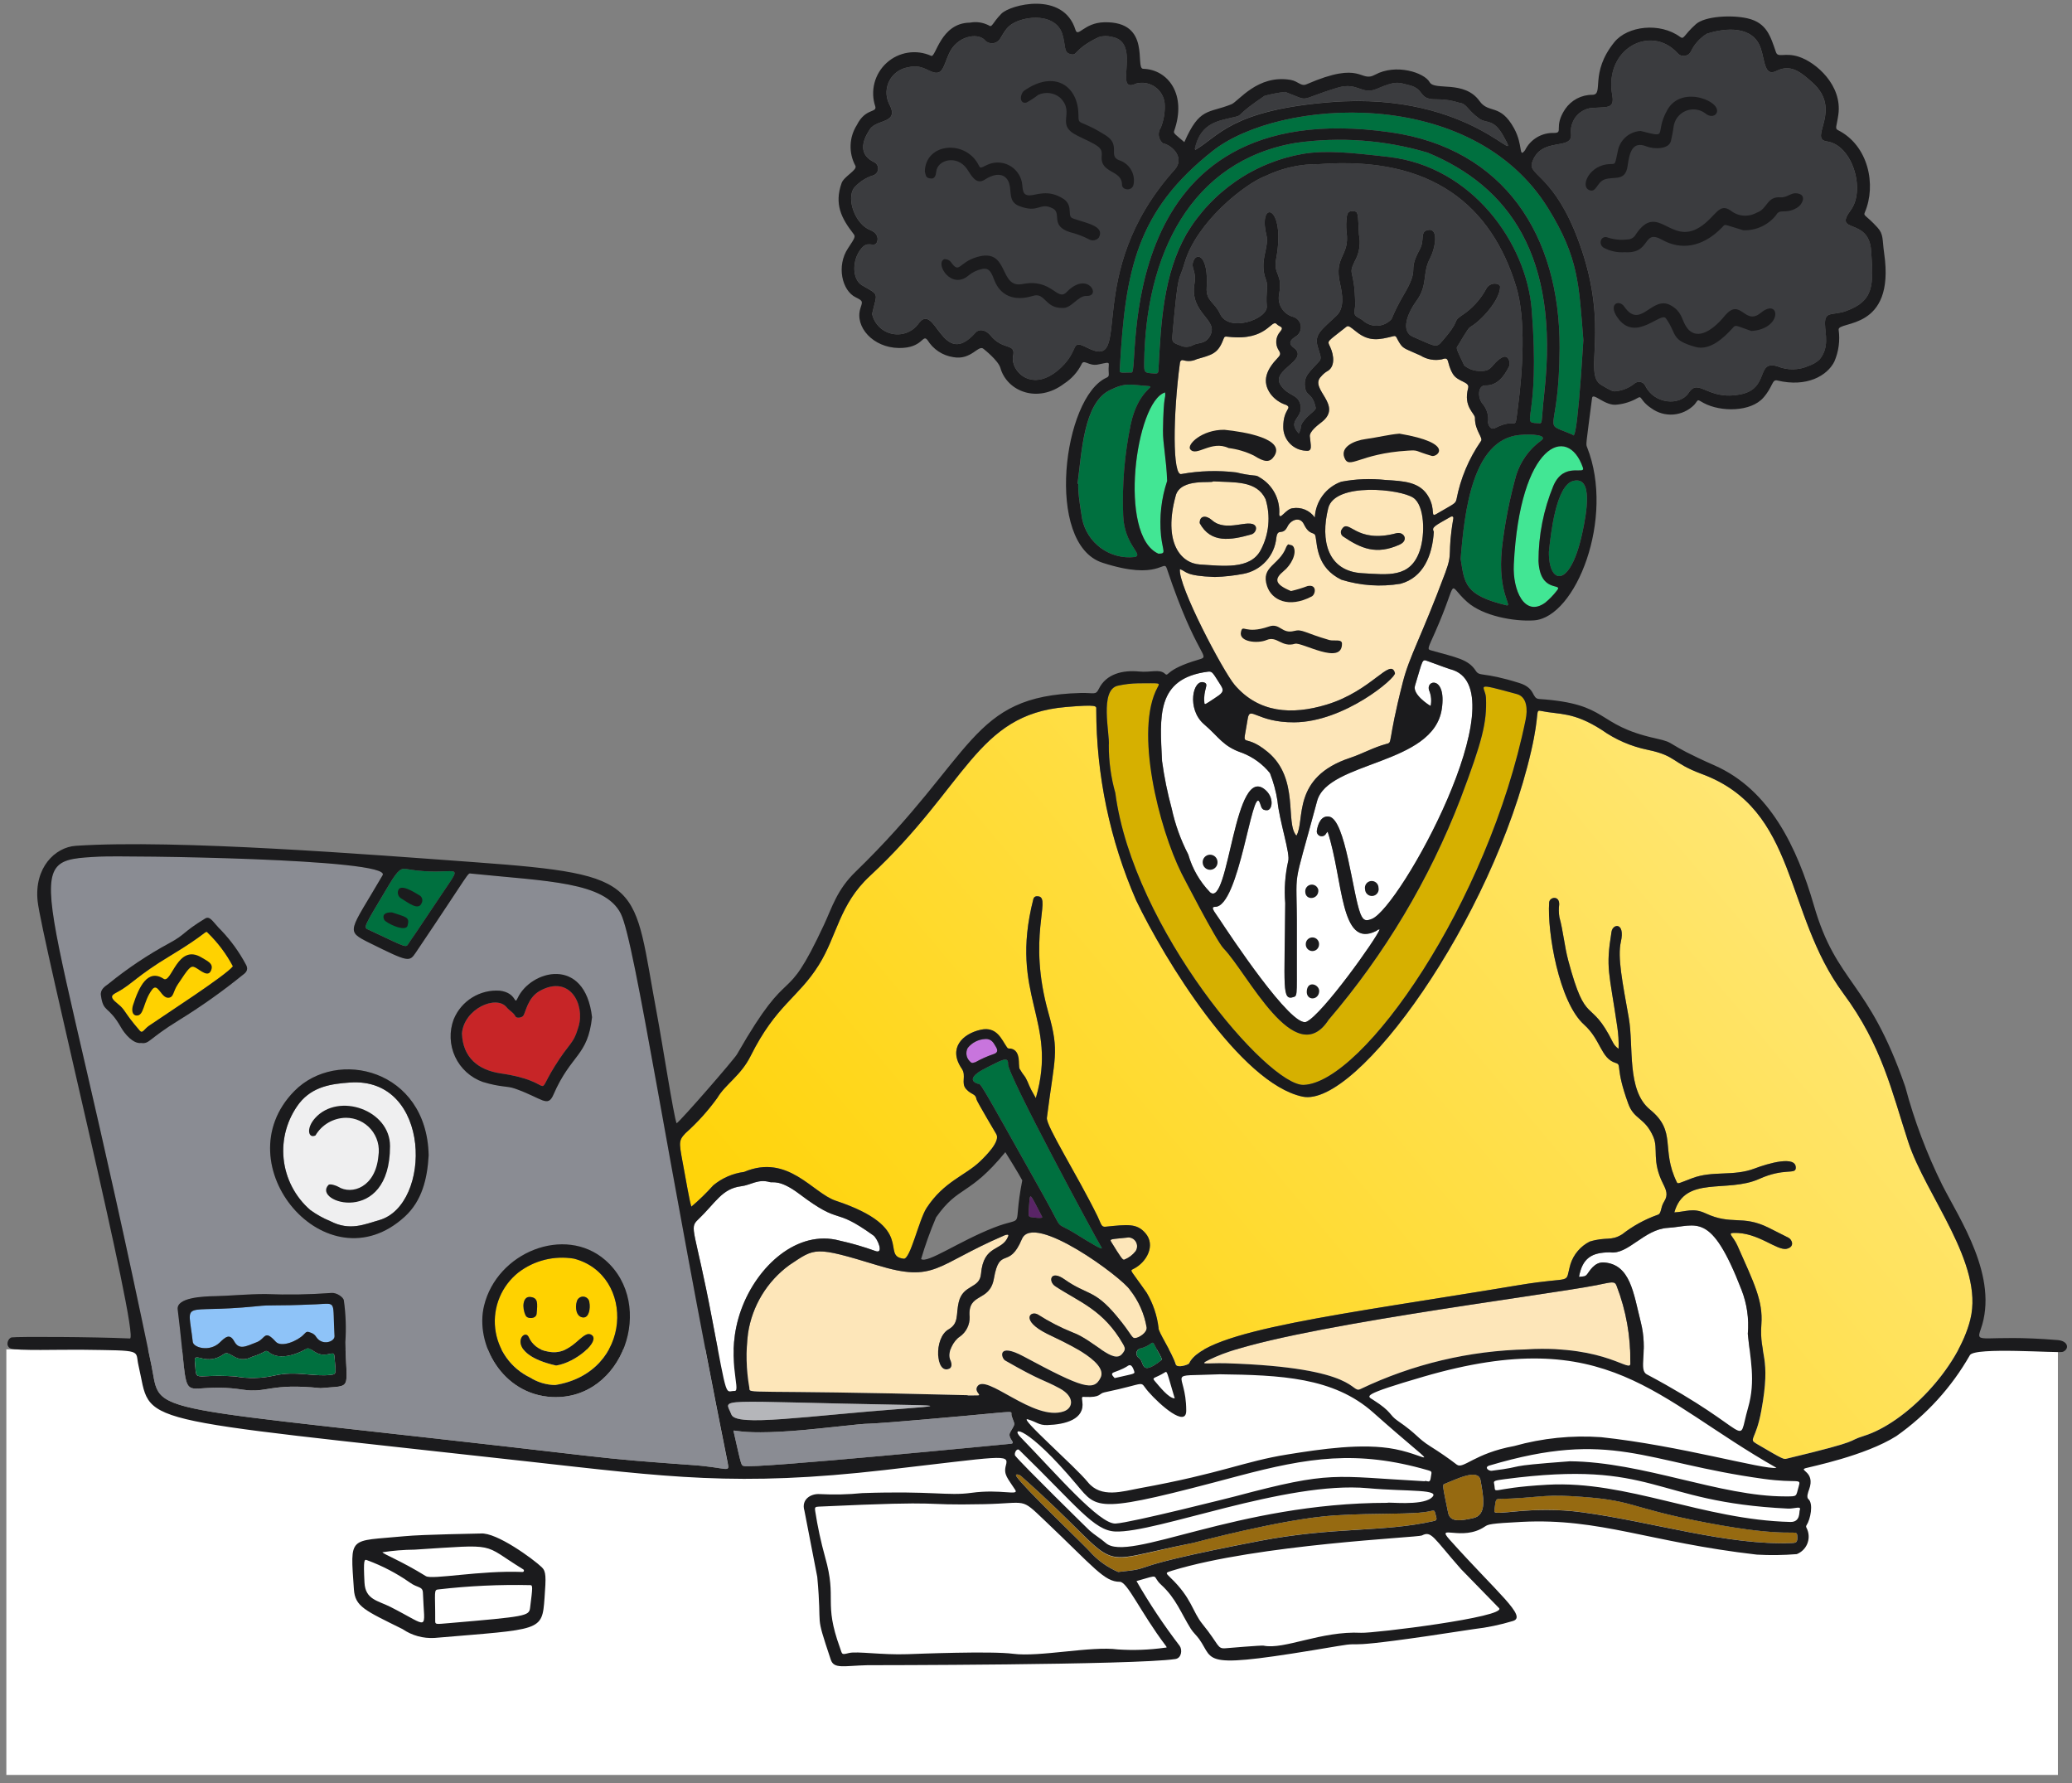 <svg width="208" height="179" viewBox="0 0 208 179" fill="none" xmlns="http://www.w3.org/2000/svg">
  <rect x="0" y="0" width="208" height="179" fill="#808080" stroke="none"/>
  <path d="M103.439 122.157C103.205 122.123 103.265 121.799 103.265 121.544C103.432 119.603 103.206 119.418 104.622 122.137C104.738 122.361 103.686 122.192 103.439 122.157Z" fill="#592466"/>
  <path d="M206.583 135.439H0.637V178.154H206.583V135.439Z" fill="white"/>
  <path d="M191.568 114.623C193.339 120.036 199.178 126.817 197.8 132.413C196.584 137.354 191.298 142.823 187.1 144.127C185.204 144.716 187.317 144.496 179.382 146.402C179.056 146.481 179.142 146.562 176.322 144.905C175.499 144.42 176.259 144.578 176.805 141.624C177.84 136.049 176.588 136.092 176.818 132.909C176.988 130.565 176.094 128.811 174.423 125.039C173.988 124.067 173.38 123.773 174.016 123.749C176.479 123.654 178.378 125.575 179.369 125.339C180.207 125.138 179.894 124.4 179.522 124.224C179.522 124.224 178.142 123.52 177.52 123.215C174.865 121.909 173.848 123.017 171.205 121.78C169.967 121.202 169.224 121.63 168.08 121.69C169.132 117.937 173.375 119.783 176.606 118.327C179.074 117.214 180.208 117.891 180.266 117.273C180.396 115.902 177.429 116.793 176.141 117.284C173.987 118.104 171.963 117.469 169.873 118.257C168.616 118.733 168.432 118.865 168.342 118.684C166.679 115.314 168.378 113.604 165.639 111.371C163.272 109.442 164.017 105.043 163.507 102.168C162.869 98.565 162.36 96.082 162.711 94.532C163.16 92.558 161.911 92.681 161.774 93.522C161.174 97.224 161.533 97.477 162.352 103.063C162.465 103.792 162.51 104.53 162.484 105.267C162.234 105.105 162.034 104.876 161.905 104.609C159.606 99.975 159.25 103.223 157.43 96.401C157.047 94.969 156.932 93.487 156.541 92.056C156.473 91.633 156.466 91.202 156.522 90.777C156.55 89.854 155.552 90.024 155.513 90.585C155.311 93.525 156.492 100.579 159.02 102.845C160.721 104.369 160.69 106.235 162.193 106.688C162.846 106.886 162.104 107.074 163.458 110.788C164.049 112.41 165.127 112.147 165.97 114.105C166.506 115.348 165.779 116.5 166.955 118.826C167.274 119.458 167.476 119.943 167.064 120.589C166.639 121.259 166.833 121.84 166.361 121.948C165.09 122.404 163.9 123.061 162.838 123.893C161.675 124.604 161.296 124.102 159.588 124.618C159.134 124.846 158.731 125.162 158.4 125.548C158.069 125.933 157.817 126.379 157.661 126.863C157.026 129.061 158.155 128.041 152.509 128.984C134.914 131.923 120.892 133.492 119.365 136.851C119.311 136.97 118.15 137.369 118.021 136.926C117.695 135.806 116.207 133.593 116.303 133.277C116.155 132.039 115.752 130.844 115.12 129.769C113.486 127.425 113.384 127.562 113.761 127.373C115.121 126.707 116.037 124.978 114.981 123.77C114.123 122.782 113.239 122.899 110.968 123.128C110.533 123.172 110.545 122.829 110.167 122.059C108.111 117.882 104.993 112.987 105.092 112.199C105.872 106.028 106.373 105.653 105.253 101.684C103.102 94.063 105.53 90.203 104.273 89.971C104.015 89.923 103.795 89.98 103.729 90.26C101.25 100 106.269 102.354 103.981 110.217C103.12 108.737 103.405 109.003 102.927 108.122C102.71 107.845 102.513 107.555 102.338 107.251C102.309 106.878 102.186 106.517 101.98 106.204C101.774 105.891 101.492 105.635 101.16 105.461C100.332 105.041 100.428 102.917 98.443 103.358C96.651 103.756 95.138 105.19 96.543 107.253C97.043 107.986 96.428 108.691 96.991 109.315C97.554 109.939 97.926 109.72 98.032 110.357C98.062 110.538 99.998 113.806 100.011 113.828C100.446 114.548 98.993 115.983 98.378 116.577C96.889 118.002 94.752 118.589 93.019 121.242C92.248 122.421 91.386 126.416 90.722 126.339C88.31 126.059 92.125 123.259 83.889 120.515C81.572 119.743 79.107 115.765 74.696 117.627C73.559 117.774 72.486 118.24 71.603 118.973C70.921 119.735 70.186 120.45 69.405 121.111C69.252 120.736 68.802 118.154 68.732 117.766C68.181 114.718 68.013 114.582 68.814 113.738C70.004 112.678 71.075 111.493 72.007 110.202C72.812 108.828 74.362 107.974 75.347 106.001C77.913 100.863 80.109 100.179 82.18 96.884C84.045 93.918 84.234 90.787 87.33 87.919C97.067 78.89 97.976 71.743 106.983 70.969C110.264 70.687 110.055 70.877 110.055 71.206C110.057 77.808 111.423 84.34 114.067 90.391C116.879 96.252 124.494 108.74 130.761 110.073C136.224 111.235 149.831 92.307 153.72 75.359C154.607 71.498 154.086 71.236 154.693 71.36C156.573 71.746 157.924 71.427 160.79 73.258C162.178 74.244 163.757 74.928 165.425 75.266C168.335 75.875 167.777 76.553 170.853 77.692C180.503 81.267 179.068 91.628 185.053 99.715C188.949 104.981 189.91 109.558 191.568 114.623Z" fill="url(#paint0_linear_3901_17385)"/>
  <path d="M187.838 25.144C188.086 28.61 188.148 30.191 185.334 31.215C184.005 31.699 183.18 31.174 183.209 32.513C183.23 33.529 183.669 34.879 182.652 36.093C182.337 36.377 181.966 36.592 181.564 36.724C181.073 36.943 180.541 37.06 180.003 37.068C179.466 37.075 178.931 36.972 178.434 36.766C176.241 36.113 177.688 38.991 174.739 39.58C171.392 40.248 170.557 37.869 169.527 39.427C168.63 40.784 166.06 40.556 165.172 38.722C165.126 38.624 165.057 38.538 164.972 38.471C164.886 38.404 164.786 38.358 164.679 38.337C164.574 38.316 164.464 38.32 164.358 38.349C164.253 38.378 164.158 38.431 164.077 38.504C163.546 38.931 162.903 39.195 162.226 39.266C161.955 39.325 161.742 39.229 160.743 38.631C158.858 37.501 161.697 33.013 158.531 24.348C156.068 17.609 153.385 17.609 153.786 16.345C154.657 13.613 157.891 15.209 157.706 13.423C157.642 12.841 157.798 12.256 158.143 11.783C158.488 11.31 158.997 10.982 159.571 10.865C161.19 10.678 162.113 11.044 161.846 9.569C160.994 4.853 165.737 2.427 168.379 5.315C168.464 5.419 168.573 5.501 168.697 5.553C168.82 5.604 168.955 5.625 169.089 5.612C169.221 5.6 169.35 5.555 169.462 5.48C169.574 5.406 169.666 5.306 169.73 5.188C170.08 4.443 170.642 3.816 171.345 3.386C173.256 2.764 176 2.575 176.755 4.857C177.18 6.145 177.124 7.726 178.333 7.117C179.761 6.399 180.762 7.241 181.888 8.234C185.074 11.043 181.478 13.929 183.392 14.194C185.96 14.55 187.293 19.061 185.781 21.098C183.983 23.528 187.595 21.745 187.838 25.144Z" fill="#3B3C3F"/>
  <path d="M179.488 151.418C180.154 151.451 180.875 151.091 180.662 151.596C180.601 151.743 180.746 152.782 179.726 152.758C170.983 152.55 163.329 148.581 155.349 149.023C149.204 149.362 150.252 150.147 149.983 148.9C149.927 148.64 149.989 148.603 151.085 148.459C166.255 146.473 165.76 150.754 179.488 151.418Z" fill="white"/>
  <path d="M177.023 148.432C180.488 148.909 180.823 148.317 180.57 149.177C180.256 150.237 180.495 150.192 179.214 150.194C172.697 150.205 164.952 146.736 157.595 146.668C150.417 147.206 153.609 147.132 149.746 147.621C149.439 147.66 148.941 147.266 149.536 147.09C161.815 143.439 165.004 146.777 177.023 148.432Z" fill="white"/>
  <path d="M178.332 147.328C177.083 147.546 168.587 145.082 160.726 144.25C157.79 144.043 154.839 144.344 152.004 145.138C148.004 145.87 146.887 147.508 146.234 147.002C145.388 146.349 144.503 145.748 143.597 145.179C142.216 144.308 142.341 144.002 140.309 142.607C139.41 141.991 139.792 141.744 137.835 140.499C137.23 140.114 136.543 140.028 142.915 138.171C161.439 132.778 166.127 140.424 178.332 147.328Z" fill="white"/>
  <path d="M175.457 133.859C175.686 136.324 176.278 138.573 175.488 141.303C174.281 145.467 176.391 143.845 165.327 137.955C164.456 137.494 165.474 135.683 164.709 132.681C163.984 129.83 163.681 126.894 161.007 126.719C160.052 126.655 159.551 127.63 159.34 127.888C159.129 128.146 159.014 128.106 158.512 128.166C158.858 126.276 159.79 125.703 161.635 125.703C163.446 125.963 165.036 123.388 167.43 123.247C170.343 123.075 171.74 121.493 174.828 129.469C175.372 130.865 175.588 132.366 175.457 133.859Z" fill="white"/>
  <path d="M163.663 136.786C163.783 137.984 161.387 135.005 153.307 135.444C147.515 135.567 141.817 136.921 136.59 139.419C135.534 139.94 136.671 137.26 123.089 136.838C121.021 136.773 119.886 137.147 122.085 136.173C128.592 133.292 154.843 130.064 160.367 128.978C161.825 128.692 162.109 128.542 162.301 129.102C163.243 131.553 163.705 134.161 163.663 136.786Z" fill="#FDE6B9"/>
  <path d="M158.898 46.925C159.187 47.759 156.999 46.278 155.936 48.764C154.949 51.161 154.442 53.729 154.443 56.322C154.604 59.667 157.031 58.417 156.272 59.301C155.933 59.741 155.545 60.141 155.115 60.493C153.056 61.981 151.832 59.272 151.963 56.655C152.576 44.481 157.378 42.546 158.898 46.925Z" fill="#42E694"/>
  <path d="M157.939 48.268C159.963 47.77 159.271 51.511 158.827 53.553C157.609 59.142 155.438 58.693 155.485 55.387C155.675 53.602 156.193 48.697 157.939 48.268Z" fill="#00703F"/>
  <path d="M155.433 20.942C158.468 25.866 158.498 28.495 158.947 34.143C158.277 45 157.96 43.673 157.859 43.628C154.547 42.203 156.526 44.041 156.564 34.918C156.612 23.605 150.981 14.905 139.607 13.284C111.245 9.24 114.497 37.373 113.613 37.386C112.34 37.406 112.389 37.488 112.415 36.987C112.959 27.145 114.073 21.183 121.764 15.128C128.37 9.929 147.741 8.459 155.433 20.942Z" fill="#00703F"/>
  <path d="M143.309 15.317C151.468 18.692 156.546 25.707 155.031 39.363C154.656 42.738 154.931 42.498 154.332 42.473C152.534 42.396 154.642 42.288 153.758 31.073C153.233 24.415 147.805 16.72 139.406 15.751C135.448 15.295 133.091 15.075 130.829 15.437C128.407 15.853 126.105 16.788 124.08 18.179C122.053 19.57 120.354 21.383 119.095 23.493C116.773 27.606 116.545 32.358 116.293 37.084C116.273 37.46 116.226 37.512 115.843 37.486C114.879 37.421 114.846 37.422 114.857 36.441C114.977 25.62 119.5 16.138 130.082 14.339C134.51 13.709 139.022 14.043 143.309 15.317Z" fill="#00703F"/>
  <path d="M152.511 43.661C153.83 43.53 155.457 43.676 154.689 44.234C153.524 45.081 152.66 46.278 152.22 47.649C151.536 50.074 151.051 52.55 150.769 55.053C150.305 59.64 151.949 60.932 151.184 60.744C147.016 59.736 147.019 58.541 146.629 56.087C147.01 51.352 147.804 44.134 152.511 43.661Z" fill="#00703F"/>
  <path d="M152.279 69.666C153.314 69.948 153.368 71.235 153.159 72.23C149.398 90.691 136.828 108.658 130.881 108.893C127.32 109.033 113.768 93.253 111.967 79.588C111.527 78.029 111.307 76.417 111.314 74.797C111.431 73.7 110.334 69.205 112.245 68.822C112.908 68.677 113.584 68.597 114.262 68.586C116.484 68.586 116.489 68.487 116.212 68.994C113.877 73.292 116.341 83.083 118.615 87.654C118.641 87.707 122.099 94.436 122.839 95.195C125.252 97.674 130.006 107.554 133.381 102.36C139.018 95.77 143.495 88.269 146.619 80.179C148.819 74.356 149.277 72.526 149.179 70.054C149.125 68.84 147.73 68.429 152.279 69.666Z" fill="#D6B000"/>
  <path d="M152.197 28.748C153.206 32.04 152.857 37.272 152.378 40.877C152.011 43.636 152.46 41.731 150.068 42.974C149.741 43.141 149.43 42.855 149.375 42.387C149.42 42.048 149.391 41.705 149.292 41.378C149.193 41.052 149.026 40.75 148.801 40.493C148.302 39.868 148.366 38.659 149.115 38.685C150.279 38.724 150.994 37.797 151.503 36.751C151.65 36.45 151.442 35.493 150.757 35.893C149.713 36.503 149.842 37.271 148.67 37.237C148.062 37.265 147.464 37.069 146.992 36.685C146.069 34.75 146.176 34.981 146.374 34.652C147.377 32.989 147.426 32.922 147.67 32.774C148.796 32.089 150.575 30.084 150.59 28.793C150.596 28.415 149.664 28.269 149.242 28.909C148.645 30.049 147.758 31.014 146.674 31.707C145.713 32.396 146.77 31.992 144.632 34.401C144.143 34.953 143.85 34.657 141.85 33.806C140.535 33.248 141.34 31.37 142.176 30.225C143.374 28.592 142.753 27.449 143.54 25.952C144.121 24.847 144.46 22.777 143.274 23.102C142.538 23.304 143.03 24.098 142.542 24.999C141.165 27.545 142.69 26.612 140.85 29.703C140.41 30.45 140.023 31.227 139.691 32.028C139.512 32.226 139.296 32.387 139.056 32.501C138.816 32.616 138.555 32.682 138.289 32.695C138.023 32.709 137.757 32.67 137.507 32.58C137.255 32.491 137.024 32.353 136.827 32.174C136.571 31.956 136.155 31.855 136.019 31.594C135.883 31.333 136.043 30.953 136.04 30.626C136.01 26.924 135.283 27.729 135.967 26.281C136.448 25.453 136.609 24.479 136.421 23.54C136.306 21.368 136.376 21.239 135.847 21.194C135.453 21.161 135.257 21.303 135.204 21.738C135.129 22.251 135.12 22.772 135.178 23.287C135.518 25.755 133.871 25.682 134.524 28.481C134.778 29.57 134.975 30.913 134.172 31.682C132.684 33.097 131.933 33.533 132.265 34.749C132.542 35.753 132.732 35.934 132.393 36.313C131.468 37.343 130.803 37.749 131.023 38.969C131.173 39.805 131.775 39.436 132.081 40.939C132.124 41.148 131.504 41.545 131.147 41.931C130.302 42.841 130.794 42.764 130.377 43.505C129.13 42.145 130.869 41.997 130.543 40.619C130.276 39.491 129.259 39.794 128.525 38.601C127.627 37.14 131.235 36.222 130.02 35.022C129.9 34.904 129.178 34.541 129.749 34.011C129.84 33.927 129.949 33.863 130.049 33.788C130.238 33.679 130.389 33.515 130.485 33.319C130.58 33.122 130.614 32.902 130.582 32.686C130.55 32.47 130.455 32.268 130.307 32.108C130.159 31.947 129.966 31.834 129.754 31.784C129.288 31.642 128.892 31.332 128.643 30.913C128.394 30.495 128.309 29.999 128.406 29.522C128.79 27.397 127.799 27.647 128.111 25.965C129.117 20.521 126.248 20 127.131 23.593C127.445 24.874 126.348 26.186 127.093 28.102C127.34 28.741 127.049 29.363 127.168 30.741C127.277 32.028 123.349 33.428 122.476 31.503C121.938 30.318 121.048 30.221 121.133 28.875C121.33 25.7 120.172 25.282 119.812 26.177C119.493 26.962 120.139 27.125 119.91 28.475C119.398 31.484 122.348 32.024 121.491 33.678C121.025 34.579 120.293 34.345 119.749 34.646C119.559 34.75 119.347 34.808 119.132 34.815C118.915 34.823 118.699 34.779 118.503 34.688C117.661 34.361 117.632 34.355 117.714 33.439C118.311 26.805 118.307 28.498 118.912 26.404C120.096 22.305 124.954 18.436 127.077 17.644C128.74 16.85 130.562 16.449 132.405 16.473C143.998 15.585 149.784 20.872 152.197 28.748Z" fill="#3B3C3F"/>
  <path d="M150.476 161.41C151.315 162.294 137.872 163.951 136.633 163.887C132.613 163.68 128.915 165.612 126.834 165.178C126.617 165.132 123.059 165.436 123.035 165.438C122.157 165.514 122.424 165.123 120.705 163.011C119.686 161.759 119.64 160.41 117.492 158.357C116.975 157.864 116.982 157.858 117.657 157.651C126.338 154.998 142.332 154.326 142.731 154.12C143.711 153.618 143.832 154.346 146.676 157.501C146.689 157.522 150.449 161.387 150.476 161.41Z" fill="white"/>
  <path d="M148.066 41.932C148.042 43.222 148.937 43.946 148.661 44.274C147.448 46.028 146.614 48.016 146.212 50.111C146.103 50.567 146.001 50.535 144.208 51.583C143.554 51.964 144.137 51.191 143.42 49.892C142.565 48.339 140.902 48.291 139.052 48.174C137.579 48.014 136.091 48.075 134.636 48.354C133.888 48.623 133.237 49.108 132.766 49.748C132.294 50.387 132.023 51.153 131.987 51.947C131.741 51.595 131.402 51.321 131.006 51.156C130.611 50.991 130.177 50.942 129.754 51.014C129.09 51.073 128.479 52.258 128.414 51.636C128.471 50.885 128.312 50.133 127.955 49.469C127.598 48.806 127.059 48.258 126.401 47.891C126.286 47.805 126.148 47.752 126.006 47.738C125.365 47.683 124.73 47.576 124.106 47.417C122.275 47.197 120.422 47.251 118.607 47.578C117.678 47.88 117.753 41.575 118.448 36.429C118.488 36.13 118.69 36.111 118.841 36.172C119.273 36.291 119.733 36.248 120.136 36.051C121.631 35.623 122.238 35.506 122.767 34.166C122.929 33.755 122.9 33.757 123.364 33.809C127.222 34.244 127.62 31.947 128.174 32.543C128.449 32.839 128.957 32.76 128.5 33.305C128.28 33.554 128.146 33.868 128.12 34.2C128.094 34.531 128.176 34.863 128.354 35.144C128.579 35.482 128.552 35.622 128.262 35.926C127.173 37.07 126.606 38.25 127.565 39.566C127.959 40.075 128.498 40.451 129.111 40.644C129.764 40.992 128.817 41.035 128.821 42.846C128.815 43.461 129.047 44.055 129.47 44.502C129.893 44.949 130.473 45.214 131.088 45.241C131.8 45.333 131.567 44.727 131.488 43.794C131.447 43.316 132.259 42.684 132.639 42.396C134.936 40.654 131.346 39.045 132.619 37.79C132.779 37.597 132.967 37.429 133.179 37.294C134.041 36.875 133.941 35.704 133.52 34.805C133.218 34.165 133.174 34.382 135.123 32.825C135.348 32.644 135.428 32.716 136.188 33.319C137.461 34.326 138.458 34.102 139.881 33.742C140.218 33.657 140.135 33.908 140.586 34.56C140.907 35.024 141.223 35.064 142.605 35.687C143.245 36.087 144.016 36.222 144.754 36.066C145.574 35.758 145.174 36.386 145.836 37.515C146.327 38.353 147.557 38.294 147.382 38.946C146.872 40.843 148.075 41.477 148.066 41.932Z" fill="#FDE6B9"/>
  <path d="M145.633 51.869C145.742 51.809 145.936 51.811 145.895 52.049C145.255 55.777 145.895 55.328 145.093 57.476C142.653 64.008 141.5 65.826 140.827 68.472C139.202 74.826 139.868 74.487 139.144 74.678C137.894 75.012 136.767 75.658 135.551 76.063C129.611 78.023 131.053 82.337 130.148 83.877C128.984 82.629 130.484 78.151 127.272 75.483C124.619 73.277 124.708 75.618 125.255 72.153C125.472 70.772 126.154 72.526 129.929 72.502C134.961 72.469 140.163 68.038 140.036 67.559C139.587 65.941 137.749 69.339 133.168 70.727C129.663 71.789 126.348 71.552 123.949 68.75C122.79 67.395 118.217 58.733 118.45 57.12C119.134 57.348 118.905 57.799 121.956 57.912C122.925 57.882 123.891 57.775 124.842 57.592C125.708 57.426 126.495 56.985 127.088 56.333C127.68 55.682 128.046 54.856 128.13 53.979C128.273 52.914 128.762 53.852 129.259 52.832C129.578 52.179 130.503 51.799 130.892 52.608C131.486 53.836 131.959 53.285 132.068 53.849C132.246 54.768 132.194 56.988 134.663 58.186C136.582 58.783 138.614 58.922 140.596 58.592C142.9 57.962 143.791 55.738 143.939 53.379C143.706 52.911 143.955 52.826 145.633 51.869Z" fill="#FDE6B9"/>
  <path d="M137.304 149.368C141.287 149.732 144.892 149.42 143.647 150.371C142.621 151.154 139.285 150.734 139.285 150.838C124.108 150.838 113.292 156.897 110.995 154.866C110.477 154.408 109.864 154.057 109.35 153.595C109.254 153.51 102.623 147.007 101.913 146.114C101.762 145.924 102.048 145.282 102.328 145.553C108.108 151.171 109.804 153.621 111.942 153.719C116.043 153.893 129.069 148.618 137.304 149.368Z" fill="white"/>
  <path d="M143.33 147.568C143.747 147.689 143.739 147.717 143.657 148.147C143.599 148.474 143.602 148.79 143.281 148.68C143.251 148.671 143.019 148.623 143.015 148.68C133.768 148.177 133.778 147.627 124.016 150.191C123.993 150.197 113.582 152.842 111.988 152.927C110.371 153.012 106.069 147.983 102.443 144.248C101.38 143.153 103.084 143.065 108.085 149.022C110.221 151.567 110.045 151.962 124.324 148.151C131.32 146.294 136.235 145.518 143.33 147.568Z" fill="white"/>
  <path d="M137.847 141.774C144.932 148.072 143.67 146.166 140.054 145.458C136.787 144.819 132.575 145.458 129.275 145.987C124.861 146.688 122.732 147.869 114.393 149.383C112.69 149.692 110.54 150.417 109.204 148.766C107.929 147.191 102.17 142.175 103.181 142.466C104.087 142.726 104.27 143.066 105.141 143.041C106.956 142.987 108.919 142.463 108.655 140.687C108.574 140.143 108.629 140.203 108.935 140.217C110.541 140.289 110.296 139.879 110.863 139.761C115.426 138.809 114.261 138.519 115.281 139.69C116.488 141.073 119.092 143.32 119.084 141.595C119.07 137.437 116.77 138.185 122.375 137.942C128.551 138.022 133.869 138.237 137.847 141.774Z" fill="white"/>
  <path d="M141.895 49.977C143.013 50.758 143.078 53.635 142.526 55.267C141.587 58.05 139.307 57.674 136.756 57.535C133.263 57.344 132.522 54.245 133.336 51.002C133.997 48.384 140.606 49.076 141.895 49.977ZM140.499 54.665C141.466 54.229 140.92 53.321 140.163 53.524C136.082 54.613 135.422 51.989 134.712 53.107C134.63 53.214 134.591 53.35 134.609 53.485C134.626 53.62 134.696 53.743 134.803 53.827C136.646 55.077 138.175 55.716 140.499 54.665Z" fill="#FDE6B9"/>
  <path d="M150.901 13.622C149.911 11.854 149.222 12.438 148.478 11.891C147.263 10.997 147.233 10.396 146.519 10.319C145.773 10.075 144.992 9.955 144.208 9.964C142.319 10.001 143.071 8.95 141.472 8.549C140.325 8.262 140.156 8.078 138.184 8.923C136.691 9.562 136.276 8.191 134.278 8.796C130.061 10.072 131.711 10.245 129.007 9.221C128.31 9.301 127.621 9.432 126.944 9.613C123.993 11.605 124.794 11.533 124.004 11.726C122.381 12.123 120.533 12.247 119.943 14.896C119.933 14.938 119.968 14.99 119.981 15.04C122.35 13.676 123.584 11.036 133.614 10.242C147.978 9.107 153.071 17.498 150.901 13.622Z" fill="#3B3C3F"/>
  <path d="M133.435 81.968C135.079 82.254 135.798 89.756 136.57 91.705C136.868 92.453 137.143 92.467 137.723 92.232C140.569 91.098 152.365 69.624 145.912 67.269C145.469 67.108 146.212 67.421 143.309 66.351C142.741 66.142 142.849 66.194 142.047 68.843C141.79 69.69 143.402 70.754 143.621 70.856C143.727 70.352 143.681 69.827 143.491 69.348C143.026 68.227 145.24 67.762 144.744 71.145C143.909 76.836 133.305 76.371 132.223 80.407C129.6 90.185 130.225 86.416 130.19 93.562C130.161 99.811 130.311 99.927 129.875 100.071C128.669 100.468 128.964 99.213 129.024 90.644C128.911 89.241 129.01 87.828 129.317 86.454C129.571 85.747 128.431 82.403 128.246 80.373C128.097 79.424 127.843 78.495 127.491 77.601C126.761 76.698 125.808 76.001 124.727 75.577C122.751 74.912 122.424 74.022 120.873 72.693C119.099 71.169 119.748 68.09 120.89 68.503C121.428 68.697 120.768 69.178 120.907 70.543C120.931 70.779 121.007 70.695 121.878 70.124C122.656 69.615 122.966 69.423 122.566 68.806C121.749 67.541 121.732 67.358 121.259 67.419C116.004 68.097 116.443 71.97 116.66 76.397C116.878 78.002 117.201 79.591 117.628 81.154C117.975 82.758 118.534 84.31 119.289 85.768C119.698 87.196 120.452 88.501 121.485 89.569C123.406 91.181 123.891 76.321 127.1 79.354C127.922 80.13 127.718 81.314 127.202 81.329C126.589 81.347 126.647 80.957 126.449 80.52C125.698 78.869 124.408 91.016 121.993 91.024C121.47 91.024 121.916 91.498 122.421 92.263C123.327 93.637 129.66 103.237 131.153 102.562C132.751 101.839 138.219 94.156 138.508 93.29C138.255 93.308 138.343 93.352 138.148 93.451C134.515 95.275 134.87 88.319 133.284 83.486C133.219 83.543 133.164 83.61 133.119 83.684C133.065 83.785 132.976 83.863 132.87 83.906C132.763 83.949 132.645 83.953 132.537 83.918C132.427 83.883 132.333 83.811 132.272 83.715C132.21 83.618 132.184 83.503 132.198 83.389C132.314 82.621 132.669 81.833 133.435 81.968Z" fill="white"/>
  <path d="M127.044 50.094C127.306 50.938 127.398 51.827 127.314 52.708C127.23 53.588 126.971 54.443 126.554 55.223C125.498 57.204 122.716 56.797 120.457 56.66C118.504 56.541 116.74 54.405 118.023 49.751C118.524 47.929 121.762 48.553 121.773 48.312C123.958 48.434 126.145 48.217 127.044 50.094ZM125.629 53.635C126.005 53.527 126.229 53.029 125.999 52.764C125.375 52.041 123.091 53.484 121.667 52.211C121.08 51.687 120.413 51.74 120.436 52.511C121.541 54.549 123.528 54.234 125.629 53.635Z" fill="#FDE6B9"/>
  <path d="M116.736 14.375C117.793 14.627 118.943 15.9 117.916 17.042C108.467 27.554 113.943 37.369 109.141 34.897C107.399 34.003 108.416 35.107 106.513 36.9C103.605 39.638 101.396 37.168 101.706 35.733C101.997 34.388 100.702 35.223 99.433 33.658C99.031 33.163 98.344 32.925 97.925 33.398C94.6 37.149 93.919 30.285 92.263 32.418C91.978 32.837 91.576 33.164 91.109 33.359C90.641 33.554 90.126 33.608 89.628 33.516C89.129 33.424 88.669 33.188 88.302 32.839C87.935 32.489 87.677 32.041 87.561 31.547C87.538 31.472 87.711 30.904 87.887 30.149C88.073 29.366 87.681 29.316 86.545 28.637C85.426 27.97 85.553 25.735 86.691 24.717C87.244 24.222 87.863 24.902 88.069 24.23C88.194 23.823 88.014 23.342 87.354 23.084C85.852 22.498 84.938 19.937 85.747 18.848C86.266 18.254 86.941 17.818 87.696 17.589C87.825 17.54 87.937 17.454 88.019 17.343C88.101 17.231 88.148 17.098 88.156 16.96C88.164 16.822 88.131 16.684 88.062 16.564C87.994 16.444 87.892 16.346 87.769 16.283C86.277 15.572 86.425 14.296 87.356 12.943C88.066 11.91 90.387 12.438 89.224 10.349C89.062 9.99 88.985 9.599 88.998 9.206C89.011 8.812 89.115 8.427 89.3 8.08C89.486 7.733 89.749 7.433 90.069 7.203C90.388 6.974 90.757 6.821 91.145 6.756C92.496 6.43 93.083 7.105 93.766 7.27C94.643 7.488 94.73 6.605 95.266 5.399C96.064 3.603 98.102 3.267 98.83 3.983C98.93 4.107 99.058 4.204 99.203 4.266C99.349 4.328 99.507 4.354 99.665 4.34C99.823 4.327 99.975 4.274 100.108 4.188C100.24 4.102 100.35 3.984 100.427 3.846C100.87 3.143 101.08 2.603 102.003 2.192C103.545 1.502 106.079 1.532 106.654 3.435C106.992 4.551 106.782 5.211 107.375 5.403C108.268 5.692 107.635 4.998 110.305 3.725C110.715 3.597 111.153 3.586 111.569 3.691C114.764 4.193 111.625 9.555 114.082 8.38C114.401 8.3 114.733 8.29 115.056 8.35C115.38 8.41 115.687 8.539 115.955 8.728C116.224 8.916 116.45 9.161 116.615 9.445C116.782 9.729 116.885 10.045 116.918 10.372C116.971 11.202 116.838 12.033 116.531 12.805C116.363 13.045 116.29 13.339 116.327 13.63C116.365 13.921 116.511 14.187 116.736 14.375Z" fill="#3B3C3F"/>
  <path d="M117.169 48.273C116.582 50.033 116.371 51.896 116.55 53.742C116.739 55.398 117.113 55.569 116.294 55.575C112.2 53.769 114.007 40.285 116.962 39.387C117.044 40.154 116.807 39.352 116.751 43.21C116.733 44.515 117.092 46.074 117.169 48.273Z" fill="#42E694"/>
  <path d="M117 165.149C117.175 165.382 117.137 165.367 116.925 165.384C115.369 165.603 113.793 165.661 112.224 165.557C109.502 165.196 104.355 166.344 101.692 165.992C99.514 165.701 92.028 166.001 91.099 166.033C88.522 166.124 86.034 165.721 85.234 165.915C84.434 166.109 84.569 166.073 84.317 165.379C82.644 160.763 84.045 160.566 82.833 156.308C82.408 154.777 82.074 153.222 81.832 151.651C81.775 151.303 81.832 151.238 82.178 151.223C95.983 150.587 91.56 151.129 98.816 150.976C103.171 150.882 102.409 150.275 104.864 152.609C109.852 157.342 110.852 158.771 112.416 158.769C113.166 158.76 114.508 161.853 117 165.149Z" fill="white"/>
  <path d="M115.901 134.99C116.22 135.689 116.742 136.406 116.606 136.515C114.385 138.265 114.931 136.655 114.337 136.319C114.256 136.266 114.189 136.193 114.146 136.107C114.102 136.021 114.081 135.925 114.087 135.829C114.092 135.732 114.124 135.638 114.178 135.558C114.232 135.477 114.306 135.413 114.393 135.37C115.601 135.117 115.647 134.433 115.901 134.99Z" fill="#00703F"/>
  <path d="M115.363 38.759C115.991 38.805 114.229 39.224 113.512 42.605C112.889 45.604 112.635 48.668 112.755 51.729C112.857 54.765 114.883 55.68 113.906 55.912C112.708 56.044 111.504 55.725 110.53 55.016C109.555 54.307 108.88 53.26 108.638 52.079C107.961 48.115 108.421 48.595 108.176 48.556C108.599 45.442 108.777 40.47 111.402 39.168C113.047 38.351 113.442 38.619 115.363 38.759Z" fill="#00703F"/>
  <path d="M115.107 133.232C115.172 133.761 114.364 134.246 114.019 134.297C113.567 134.366 113.758 134.08 112.078 132.07C109.839 129.391 109.146 130.023 106.869 128.416C105.44 127.407 105.202 128.617 105.94 129.104C108.355 130.695 110.781 131.468 112.751 134.921C112.994 135.347 112.979 135.485 112.661 135.88C111.77 136.99 109.81 134.513 107.669 133.735C106.464 133.249 105.306 132.652 104.211 131.953C103.449 131.49 102.381 132.509 105.135 133.885C106.442 134.538 111.309 136.607 110.487 138.281C109.805 139.667 108.716 139.348 102.77 136.154C100.066 134.702 100.492 136.319 100.911 136.561C104.632 138.699 104.641 138.412 106.392 139.361C107.916 140.192 107.735 141.331 106.8 141.66C103.776 142.726 98.932 137.723 98.098 139.185C97.778 139.746 98.673 140.065 98.098 140.062C97.033 140.062 97.138 140.075 97.138 140.038C74.25 139.443 75.297 139.982 75.228 139.29C74.909 137.485 74.863 135.642 75.093 133.823C75.299 132.464 75.772 131.159 76.484 129.984C77.197 128.809 78.136 127.787 79.246 126.977C81.859 125.242 81.717 125.057 88.065 126.992C93.919 128.777 93.868 126.992 100.743 124.038C100.988 123.929 101.317 123.836 101.221 124.086C100.613 125.665 98.749 124.856 98.487 127.867C98.355 129.391 96.682 128.882 96.248 130.717C95.956 131.951 96.298 132.822 95.227 133.438C93.712 134.309 93.931 138.022 95.315 137.379C95.691 137.204 95.466 136.625 95.441 136.578C95.024 135.776 95.768 134.527 96.353 134.17C96.669 133.948 96.925 133.652 97.098 133.308C97.271 132.963 97.356 132.58 97.345 132.195C97.115 129.668 99.356 130.78 99.782 128.329C100.357 125.018 101.278 127.507 102.593 124.369C103.744 121.622 112.667 128.246 113.442 129.474C114.303 130.567 114.875 131.86 115.107 133.232Z" fill="#FDE6B9"/>
  <path d="M113.286 124.206C113.445 124.21 113.6 124.257 113.735 124.342C113.87 124.426 113.98 124.546 114.052 124.687C114.124 124.829 114.158 124.987 114.148 125.146C114.14 125.305 114.087 125.458 113.998 125.59C113.704 125.965 113.316 126.257 112.872 126.435C112.716 126.521 112.491 126.173 111.566 124.675C111.345 124.321 111.54 124.4 113.286 124.206Z" fill="#FDE6B9"/>
  <path d="M110.582 125.211C110.827 125.592 109.667 124.884 107.906 123.796C105.717 122.449 106.938 123.899 104.779 120.046C97.788 107.572 98.559 108.929 98.127 108.772C97.132 108.411 97.878 107.721 98.965 107.203C100.294 106.57 101.251 105.883 101.2 106.785C101.054 107.72 110.154 124.55 110.582 125.211Z" fill="#00703F"/>
  <path d="M101.553 142.117C101.866 143.097 101.988 142.752 101.408 143.76C101.07 144.349 102.096 144.865 101.447 144.919C101.412 144.919 75.612 147.448 74.664 147.145C74.406 147.063 74.446 147.232 73.671 143.796C73.522 143.143 73.374 144.34 82.446 143.361C90.969 142.438 81.84 143.469 96.953 142.107C102.43 141.613 101.381 141.58 101.553 142.117Z" fill="#8A8C93"/>
  <path d="M91.476 141.022C94.408 141.073 93.752 141.164 90.885 141.377C80.916 142.117 73.894 143.25 73.42 141.978C72.769 140.229 71.079 140.664 91.476 141.022Z" fill="#B5B6BA"/>
  <path d="M87.671 124.01C88.099 124.317 88.78 125.94 87.843 125.554C86.684 125.136 85.499 124.793 84.296 124.526C80.05 123.372 75.993 127.071 74.407 131.445C72.706 136.138 74.464 139.634 73.743 139.611C72.777 139.587 73.064 140.767 71.483 132.403C69.761 123.308 69.137 123.302 70.067 122.417C71.861 120.704 72.462 119.3 74.422 119.062C75.364 118.947 76.097 118.3 77.291 118.653C77.582 118.738 78.279 118.361 80.243 119.84C84.625 123.15 83.469 120.984 87.671 124.01Z" fill="white"/>
  <path d="M73.038 146.811C73.256 147.891 73.107 147.311 69.517 147.052C65.015 146.725 62.585 146.551 58.718 146.1C13.259 140.794 16.293 142.289 15.2 137.023C4.644 86.149 1.496 86.433 9.993 85.98C12.233 85.861 39.389 86.162 38.409 87.845C35.065 93.582 34.599 93.398 37.117 94.652C41.072 96.612 41.087 96.574 41.763 95.573C47.412 87.202 46.892 87.642 47.296 87.684C54.981 88.467 60.722 88.509 62.32 91.712C63.749 94.588 67.015 116.867 73.038 146.811ZM55.432 140.224C62.559 140.563 65.875 130.915 60.753 126.473C56.705 122.963 49.895 125.671 48.59 131.07C47.67 134.868 50.41 139.985 55.433 140.224H55.432ZM55.556 109.876C57.343 105.77 59.002 106.047 59.432 102.091C58.711 95.897 53.267 97.376 51.96 100.188C51.597 100.969 51.907 99.654 50.173 99.437C49.198 99.368 48.226 99.609 47.396 100.124C46.565 100.639 45.918 101.403 45.546 102.307C45.318 102.912 45.213 103.557 45.237 104.203C45.262 104.848 45.415 105.483 45.688 106.07C45.961 106.656 46.348 107.181 46.827 107.616C47.305 108.05 47.866 108.386 48.476 108.6C50.363 109.166 50.861 108.971 51.704 109.269C54.461 110.242 54.976 111.21 55.556 109.876ZM40.64 122.116C42.364 120.535 42.901 118.324 43.035 115.962C42.857 107.328 33.828 105.154 29.541 109.52C22.302 116.89 32.81 129.295 40.637 122.116H40.64ZM32.177 139.332C35.443 139.034 34.78 139.681 34.669 134.732C34.767 133.329 34.718 131.919 34.521 130.525C34.492 130.213 33.798 129.718 33.263 129.774C31.058 129.938 28.845 129.973 26.636 129.883C24.849 129.883 22.935 130.071 21.634 130.094C20.408 130.115 17.691 130.223 17.841 131.436C19.207 142.448 17.451 138.427 24.367 139.48C26.851 139.864 27.052 138.808 32.174 139.332H32.177ZM24.382 97.844C24.809 97.549 24.933 97.225 24.671 96.79C24.014 95.561 23.195 94.427 22.237 93.415C21.394 92.604 21.112 91.878 20.587 92.198C18.284 93.605 18.645 93.781 16.987 94.672C14.841 95.833 12.809 97.191 10.915 98.729C10.541 99.005 10.044 99.309 10.13 99.909C10.384 101.711 10.856 100.852 12.156 103.137C12.512 103.763 13.369 104.797 14.167 104.686C15.027 104.795 14.835 104.32 17.959 102.4C20.195 101.02 22.34 99.498 24.382 97.844Z" fill="#8A8C93"/>
  <path d="M54.212 99.448C57.2 97.808 58.736 100.799 58.092 103.013C57.54 104.911 57.235 104.526 55.645 107.103C53.6 110.415 55.971 108.567 50.287 107.742C48.001 107.416 46.476 106.157 46.375 103.75C46.576 101.246 49.833 99.817 50.868 101.108C51.133 101.435 51.548 101.616 51.756 102.023C51.858 102.222 52.376 102.161 52.529 101.959C52.789 101.606 52.954 100.139 54.212 99.448Z" fill="#C72527"/>
  <path d="M57.612 126.331C63.818 127.931 63.572 137.773 55.721 139.021C54.837 139.003 53.973 138.745 53.225 138.274C52.267 137.814 51.443 137.12 50.828 136.254C50.214 135.389 49.829 134.38 49.711 133.327C49.593 132.272 49.744 131.203 50.152 130.224C50.559 129.243 51.21 128.382 52.041 127.723C52.825 127.122 53.724 126.688 54.682 126.449C55.641 126.21 56.638 126.17 57.612 126.331ZM55.829 137.06C57.827 136.757 60.276 134.6 59.399 133.997C58.455 133.344 57.46 136.244 54.927 135.64C54.52 135.575 54.135 135.407 53.809 135.153C53.484 134.899 53.228 134.567 53.066 134.187C52.557 133.173 50.513 135.868 55.829 137.06ZM58.551 132.233C59.128 132.256 59.267 131.3 59.159 130.736C59.148 130.583 59.082 130.438 58.973 130.329C58.864 130.22 58.719 130.154 58.565 130.143C58.411 130.132 58.259 130.177 58.135 130.269C58.012 130.362 57.926 130.496 57.893 130.646C57.717 131.202 57.822 132.208 58.558 132.237L58.551 132.233ZM53.863 131.875C53.971 130.786 54.017 130.242 53.204 130.176C52.474 130.12 52.379 131.248 52.768 132.041C52.955 132.425 53.817 132.378 53.866 131.878L53.863 131.875Z" fill="#FFD200"/>
  <path d="M53.238 159.105C53.479 159.118 53.479 159.277 53.208 161.391C53.104 162.199 52.804 162.254 45.076 162.915C43.769 163.024 43.682 163.069 43.684 162.705C43.696 159.685 43.501 159.57 44.049 159.528C47.099 159.178 50.169 159.036 53.238 159.105Z" fill="white"/>
  <path d="M52.521 157.513C52.552 157.528 52.576 157.553 52.59 157.585C52.603 157.617 52.604 157.651 52.594 157.684C52.584 157.717 52.562 157.744 52.533 157.761C52.503 157.779 52.469 157.785 52.435 157.78C48.213 157.606 43.371 158.584 42.745 158.199C40.311 156.691 38.588 156.044 38.375 155.804C39.45 155.637 40.537 155.55 41.625 155.541C50.161 155 48.233 154.883 52.521 157.513Z" fill="white"/>
  <path d="M42.45 159.868C42.589 163.799 43.251 163.352 39.198 161.292C37.938 160.65 36.675 160.571 36.585 158.849C36.463 156.465 36.567 156.494 36.864 156.607C38.382 157.164 39.821 157.918 41.145 158.846C41.937 159.417 42.426 159.199 42.45 159.868Z" fill="white"/>
  <path d="M33.569 136.099C33.71 137.794 33.821 137.927 33.243 137.994C31.401 138.212 29.743 137.559 27.543 138.067C26.252 138.361 24.914 138.391 23.611 138.151C19.148 137.864 19.801 138.913 19.555 136.533C19.544 135.662 20.758 137.152 22.483 135.906C23.116 135.449 23.718 137.01 25.329 136.174C25.79 136.037 26.233 135.85 26.652 135.615C26.699 135.576 26.87 135.615 26.932 135.669C28.072 136.703 30.185 135.761 30.749 135.373C31.13 135.109 31.58 135.965 32.485 135.968C33.189 135.97 33.53 135.626 33.569 136.099Z" fill="#00703F"/>
  <path d="M38.059 122.47C43.394 120.977 43.361 108.072 35.125 108.655C33.274 108.787 31.395 109.042 30.051 110.729C28.834 112.32 28.271 114.314 28.474 116.307C28.678 118.299 29.635 120.139 31.149 121.45C31.767 121.901 32.438 122.275 33.147 122.565C35.134 123.596 36.629 122.866 38.059 122.47Z" fill="#EFEFF0"/>
  <path d="M44.449 89.609C46.767 86.164 45.792 88.085 40.818 87.228C40.293 87.136 39.996 87.228 39.069 88.785C36.364 93.335 36.441 93.061 37.082 93.357C41.14 95.25 40.675 95.168 41.102 94.579C41.418 94.147 41.575 93.872 44.449 89.609Z" fill="#00703F"/>
  <path d="M23.382 96.993C22.725 95.751 21.877 94.619 20.868 93.64C20.594 93.324 20.965 93.608 17.012 95.983C13.837 97.888 13.136 98.861 11.817 99.557C11.26 99.852 10.876 100.008 11.817 100.755C12.637 101.408 12.362 101.531 14.042 103.464C14.308 103.771 14.459 103.312 14.942 102.977C16.53 101.874 22.661 97.925 23.382 96.993Z" fill="#FFD200"/>
  <path d="M31.748 134.2C32.361 135.121 33.617 134.663 33.584 134.107C33.367 130.467 33.876 130.817 31.733 130.912C27.161 131.113 27.516 130.925 25.679 131.114C18.046 131.899 18.85 130.243 19.351 134.682C19.418 135.273 21.041 135.722 22.048 134.766C22.58 134.261 23.044 133.781 23.505 134.62C24.015 135.551 24.683 135.132 25.756 134.729C26.68 134.38 26.518 133.388 27.679 134.669C28.248 135.297 29.903 134.58 30.484 133.957C30.802 133.616 30.837 133.625 31.275 133.796C31.473 133.874 31.64 134.017 31.748 134.2Z" fill="#8EC3F8"/>
  <path d="M99.753 105.804C100.137 105.677 100.227 105.453 99.945 105.02C99.784 104.772 99.573 104.234 98.886 104.29C98.551 104.31 98.223 104.4 97.924 104.554C97.626 104.708 97.362 104.923 97.152 105.185C97.034 105.401 96.991 105.65 97.029 105.893C97.066 106.136 97.183 106.359 97.36 106.53C97.603 106.807 97.701 106.639 97.923 106.617C98.505 106.288 99.118 106.016 99.753 105.804Z" fill="#C875DD"/>
  <path d="M179.884 154.876C180.319 154.859 180.467 154.823 180.413 154.114C180.357 153.379 179.977 154.498 171.145 152.798C162.93 151.218 164.312 150.537 157.63 150.16C154.808 149.999 154.177 150.361 150.461 150.447C150.106 150.456 150.135 150.623 150.005 151.669C149.93 152.252 153.56 151.065 158.899 151.794C165.949 152.762 173.434 155.133 179.884 154.876Z" fill="#966A11"/>
  <path d="M147.867 152.38C149.334 152.078 148.901 150.158 148.622 148.57C148.404 147.337 146.19 148.476 145.023 148.935C144.795 149.025 144.774 148.963 145.372 151.847C145.581 152.855 146.718 152.618 147.867 152.38Z" fill="#966A11"/>
  <path d="M143.964 152.659C144.326 152.577 144.192 152.346 144.108 152.006C144.006 151.589 143.999 151.57 143.592 151.666C141.97 152.062 138.28 151.827 133.976 152.102C128.728 152.441 119.815 154.854 119.792 154.859C108.71 157.107 113.586 157.999 102.506 148.159C102.288 147.963 101.852 147.897 102.03 148.179C102.735 149.276 108.486 154.752 109.334 155.653C110.133 156.572 111.131 157.299 112.251 157.777C116.535 157.356 111.85 157.479 126.358 154.674C134.009 153.2 138.736 153.84 143.964 152.659Z" fill="#966A11"/>
  <path d="M206.559 134.505C199.047 133.885 198.268 135.025 198.829 133.451C200.708 128.205 196.699 122.346 194.977 118.941C193.412 115.781 192.166 112.472 191.257 109.065C187.522 98.296 184.387 98.815 182.089 90.874C180.409 85.065 177.657 79.269 172.125 76.83C166.809 74.483 168.443 74.609 166.212 74.115C160.032 72.748 161.707 70.648 154.512 70.16C153.723 70.106 154.204 69.085 152.533 68.559C148.797 67.386 148.555 67.956 148.145 67.325C147.383 66.157 146.206 66.002 143.629 65.271C143.248 65.162 143.368 65.027 144.041 63.51C146.546 57.86 145.137 58.519 147.294 60.427C148.896 61.843 152.021 62.4 153.985 62.269C158.204 61.984 162.126 51.984 159.33 44.911C159.185 44.546 159.198 44.819 159.82 39.954C159.901 39.315 161.134 40.813 162.36 40.608C163.071 40.533 163.759 40.31 164.38 39.954C164.85 39.65 164.608 40.209 165.769 40.976C166.409 41.444 167.196 41.668 167.987 41.605C168.777 41.542 169.518 41.198 170.077 40.634C170.567 40.051 170.295 40.062 171.034 40.455C172.783 41.383 175.764 41.34 177.013 39.92C178 38.798 177.869 38.057 178.414 38.188C181.377 38.902 183.438 37.714 184.148 36.282C184.579 35.277 184.726 34.172 184.572 33.089C184.51 32.161 190.283 33.27 189.144 25.429C188.945 24.049 189.104 23.524 188.469 22.831C187.28 21.533 187.041 21.694 187.201 21.321C188.389 18.546 187.545 14.599 184.527 13.073C184.161 12.888 184.372 12.753 184.547 11.488C184.949 8.559 182.307 6.246 180.55 5.687C179.158 5.244 178.489 5.84 178.281 5.236C177.736 3.648 177.361 2.296 175.45 1.848C173.877 1.478 171.157 1.608 170.241 2.429C168.997 3.544 169.064 4.001 168.663 3.706C166.628 2.214 163.378 2.602 162.062 4.227C159.523 7.36 161.058 9.509 159.843 9.516C159.305 9.514 158.773 9.645 158.298 9.896C157.822 10.148 157.416 10.513 157.114 10.959C155.929 12.74 156.992 13.339 156.009 13.344C155.407 13.322 154.811 13.474 154.293 13.781C153.775 14.089 153.357 14.54 153.089 15.08C152.436 15.923 152.92 14.574 151.994 12.886C150.601 10.347 149.458 11.449 148.533 10.152C147.003 8.007 144.018 9.136 143.524 8.257C142.964 7.263 140.115 6.372 138.048 7.495C136.475 8.353 136.81 5.994 131.15 8.463C130.599 8.704 130.32 8.15 129.563 8.019C126.243 7.446 124.327 10.179 123.618 10.466C121.303 11.402 120.431 10.735 118.892 14.266C118.071 13.559 117.782 13.395 117.858 13.178C119.181 9.467 117.238 6.972 114.757 6.905C113.886 6.881 115.664 2.107 110.827 2.237C108.811 2.29 108.214 3.811 107.96 2.989C106.743 -0.919 101.417 0.467 100.527 1.373C99.576 2.343 99.616 2.817 99.235 2.535C98.659 2.244 98.003 2.151 97.37 2.273C94.388 2.294 93.943 5.851 93.472 5.602C92.74 5.273 91.928 5.165 91.136 5.29C90.343 5.415 89.604 5.769 89.01 6.307C88.415 6.846 87.99 7.546 87.786 8.322C87.583 9.098 87.61 9.917 87.865 10.678C88.054 11.346 86.875 10.83 86.019 12.545C85.633 13.15 85.415 13.847 85.388 14.565C85.361 15.282 85.525 15.994 85.865 16.627C86.116 17.062 84.727 17.692 84.484 18.377C83.735 20.49 84.463 21.912 85.673 23.466C85.882 23.735 85.871 23.816 85.129 24.92C83.953 26.68 84.517 29.172 85.904 29.844C86.685 30.222 86.58 30.28 86.364 30.975C85.805 32.786 87.607 34.895 90.239 34.929C92.675 34.958 92.588 33.463 93.116 34.145C93.395 34.598 93.769 34.985 94.213 35.279C94.657 35.573 95.16 35.766 95.686 35.845C97.529 36.195 98.237 34.51 98.758 35.039C98.78 35.06 100.211 36.176 100.427 36.936C101.088 39.263 104.142 40.542 106.83 38.502C107.569 38.023 108.169 37.357 108.567 36.571C108.799 35.991 109.277 36.773 110.209 36.589C111.224 36.39 111.342 36.293 111.306 36.678C111.226 37.534 111.465 37.737 111.088 37.904C106.716 39.84 104.855 54.59 110.669 56.481C116.387 58.34 116.805 56.087 117.132 57.061C120.18 66.186 121.661 65.814 120.325 66.207C116.852 67.215 117.37 68.004 116.929 67.611C116.385 67.122 115.514 67.517 114.361 67.402C112.705 67.235 111.041 67.638 110.306 69.144C109.98 69.805 109.851 69.52 108.455 69.557C97.337 69.854 97.957 75.794 85.88 87.506C84.015 89.314 83.534 91.065 82.723 92.807C78.6 101.661 79.589 96.038 73.987 105.818C73.683 106.347 68.42 112.401 67.923 112.75C67.63 112.055 66.492 104.693 65.957 101.838C63.468 88.565 65.029 87.808 47.657 86.541C37.402 85.796 17.699 84.224 7.614 84.895C5.501 85.037 3.424 87.115 3.777 90.448C4.161 94.09 14.096 134.393 13.042 134.345C9.3 134.177 1.774 134.148 1.18 134.236C0.806 134.294 0.499 135.079 1.052 135.342C1.605 135.604 6.205 135.45 8.209 135.477C14.524 135.565 13.532 135.465 13.902 137.05C15.324 143.128 12.22 142.15 52.935 146.685C67.01 148.253 74.028 149.245 88.829 147.548C100.697 146.186 101.307 145.889 100.98 147.07C100.719 148.015 101.153 148.358 101.913 149.539C102.32 150.173 100.473 149.43 97.496 149.841C95.145 150.167 93.567 149.623 86.556 149.866C85.141 150.007 83.718 150.04 82.298 149.965C81.348 149.9 80.418 150.535 80.752 151.625C80.759 151.647 82.04 158.259 82.042 158.279C82.561 163.916 81.723 161.546 83.399 166.585C83.718 167.542 84.688 167.198 87.076 167.139C87.096 167.139 113.936 167.132 117.989 166.521C118.617 166.427 118.701 165.595 118.424 165.2C116.837 163.13 115.389 160.957 114.088 158.695C116.628 157.972 115.544 158.138 116.566 159.069C118.052 160.424 118.558 161.914 119.54 163.483C119.774 163.857 120.124 164.158 120.382 164.519C122.005 166.795 120.192 167.616 134.278 165.223C137.57 164.663 133.101 165.815 147.972 163.513C149.294 163.361 150.599 163.09 151.872 162.704C153.346 162.269 150.37 159.944 145.524 154.539C144.069 152.914 146.791 154.767 149.055 153.227C149.394 152.997 149.617 152.913 152.772 152.753C160.624 152.354 165.591 154.805 176.356 156.04C177.694 156.116 179.035 156.1 180.37 155.99C180.835 155.807 181.21 155.447 181.409 154.988C181.609 154.53 181.619 154.012 181.436 153.546C181.347 153.317 181.249 153.246 181.354 153.086C181.745 152.499 182.063 150.917 181.533 150.464C181.321 150.283 181.514 149.759 181.611 149.494C182.271 147.688 180.507 147.588 181.267 147.361C181.751 147.217 187.227 146.127 190.372 144.14C193.396 142.011 195.912 139.243 197.744 136.031C198.173 135.166 206.699 135.845 207.078 135.687C207.752 135.413 207.648 134.596 206.559 134.505ZM144.209 51.582C143.556 51.963 144.138 51.19 143.422 49.892C142.566 48.339 140.904 48.291 139.054 48.173C137.581 48.014 136.092 48.075 134.638 48.353C133.89 48.622 133.239 49.108 132.767 49.747C132.296 50.387 132.025 51.152 131.989 51.946C131.744 51.595 131.403 51.321 131.008 51.155C130.613 50.99 130.178 50.941 129.756 51.014C129.092 51.073 128.481 52.257 128.416 51.636C128.472 50.884 128.313 50.133 127.956 49.469C127.599 48.805 127.06 48.258 126.403 47.89C126.287 47.805 126.15 47.752 126.007 47.738C125.366 47.683 124.731 47.575 124.107 47.417C122.276 47.196 120.423 47.251 118.608 47.578C117.679 47.88 117.752 41.575 118.449 36.429C118.489 36.13 118.692 36.11 118.842 36.172C119.274 36.291 119.735 36.248 120.138 36.05C121.633 35.622 122.239 35.506 122.768 34.166C122.93 33.755 122.901 33.756 123.366 33.808C127.222 34.244 127.623 31.947 128.175 32.542C128.45 32.838 128.959 32.76 128.502 33.304C128.282 33.554 128.148 33.868 128.122 34.199C128.096 34.531 128.177 34.862 128.356 35.143C128.58 35.482 128.554 35.621 128.263 35.926C127.174 37.069 126.607 38.249 127.566 39.566C127.959 40.074 128.499 40.45 129.112 40.644C129.766 40.992 128.818 41.035 128.823 42.845C128.816 43.46 129.048 44.054 129.472 44.501C129.894 44.948 130.474 45.213 131.09 45.24C131.802 45.333 131.569 44.726 131.489 43.793C131.449 43.315 132.26 42.684 132.64 42.395C134.937 40.653 131.348 39.044 132.62 37.79C132.78 37.596 132.969 37.429 133.18 37.294C134.042 36.873 133.942 35.704 133.522 34.805C133.218 34.163 133.176 34.381 135.125 32.824C135.35 32.643 135.429 32.715 136.189 33.318C137.462 34.325 138.459 34.101 139.882 33.742C140.22 33.657 140.137 33.907 140.588 34.56C140.908 35.023 141.225 35.064 142.607 35.687C143.247 36.086 144.018 36.222 144.756 36.065C145.576 35.757 145.176 36.386 145.838 37.514C146.329 38.353 147.558 38.293 147.384 38.945C146.871 40.857 148.074 41.492 148.066 41.946C148.042 43.236 148.937 43.96 148.66 44.288C147.447 46.042 146.613 48.03 146.211 50.124C146.104 50.566 146.002 50.535 144.209 51.582ZM142.527 55.267C141.587 58.05 139.308 57.674 136.757 57.535C133.264 57.344 132.522 54.244 133.337 51.002C133.997 48.379 140.604 49.073 141.893 49.973C143.014 50.758 143.079 53.634 142.527 55.267ZM153.761 31.073C153.236 24.415 147.808 16.72 139.409 15.751C135.451 15.294 133.094 15.075 130.832 15.437C128.41 15.853 126.107 16.788 124.082 18.179C122.056 19.57 120.357 21.383 119.098 23.494C116.776 27.606 116.548 32.358 116.296 37.084C116.276 37.46 116.229 37.512 115.846 37.486C114.88 37.421 114.849 37.422 114.86 36.441C114.978 25.62 119.503 16.138 130.085 14.339C134.513 13.71 139.025 14.044 143.312 15.319C151.471 18.694 156.549 25.709 155.034 39.365C154.659 42.74 154.933 42.5 154.335 42.475C152.537 42.397 154.645 42.288 153.761 31.073ZM117.713 33.441C118.31 26.808 118.305 28.501 118.911 26.406C120.095 22.307 124.954 18.438 127.076 17.646C128.739 16.851 130.562 16.451 132.404 16.475C143.867 15.597 149.747 20.75 152.197 28.748C153.207 32.04 152.857 37.272 152.378 40.877C152.011 43.636 152.459 41.731 150.068 42.974C149.741 43.141 149.43 42.855 149.375 42.387C149.42 42.048 149.392 41.705 149.293 41.378C149.193 41.052 149.026 40.75 148.802 40.493C148.302 39.868 148.366 38.659 149.115 38.685C150.279 38.724 150.994 37.797 151.503 36.751C151.649 36.45 151.442 35.493 150.757 35.893C149.713 36.503 149.842 37.271 148.67 37.237C148.062 37.265 147.465 37.069 146.992 36.685C146.069 34.75 146.177 34.981 146.375 34.652C147.379 32.989 147.426 32.922 147.67 32.774C148.796 32.088 150.575 30.084 150.59 28.793C150.596 28.415 149.664 28.269 149.242 28.909C148.645 30.049 147.759 31.014 146.674 31.707C145.713 32.396 146.77 31.992 144.633 34.401C144.143 34.953 143.85 34.657 141.85 33.806C140.536 33.248 141.34 31.37 142.176 30.225C143.374 28.592 142.754 27.449 143.541 25.952C144.121 24.847 144.461 22.777 143.274 23.102C142.538 23.304 143.03 24.098 142.542 24.999C141.165 27.545 142.69 26.612 140.85 29.703C140.409 30.45 140.022 31.227 139.691 32.028C139.512 32.226 139.297 32.387 139.056 32.501C138.817 32.616 138.555 32.682 138.29 32.695C138.023 32.709 137.757 32.67 137.507 32.58C137.255 32.491 137.024 32.353 136.827 32.174C136.572 31.956 136.156 31.855 136.02 31.594C135.883 31.332 136.043 30.953 136.04 30.626C136.01 26.924 135.284 27.729 135.967 26.281C136.449 25.453 136.61 24.479 136.421 23.54C136.306 21.368 136.377 21.239 135.848 21.194C135.453 21.161 135.257 21.303 135.204 21.738C135.129 22.251 135.119 22.771 135.178 23.287C135.519 25.755 133.871 25.682 134.525 28.481C134.778 29.57 134.975 30.913 134.172 31.682C132.685 33.097 131.933 33.533 132.266 34.749C132.542 35.753 132.733 35.934 132.393 36.312C131.469 37.343 130.803 37.749 131.023 38.969C131.173 39.805 131.776 39.436 132.081 40.939C132.123 41.148 131.504 41.545 131.147 41.931C130.302 42.841 130.795 42.764 130.378 43.505C129.13 42.145 130.87 41.997 130.543 40.619C130.276 39.492 129.259 39.794 128.526 38.601C127.627 37.14 131.236 36.222 130.02 35.022C129.901 34.903 129.178 34.541 129.749 34.011C129.84 33.927 129.95 33.863 130.049 33.788C130.238 33.679 130.39 33.515 130.485 33.319C130.58 33.122 130.614 32.902 130.582 32.686C130.551 32.47 130.455 32.268 130.307 32.108C130.159 31.947 129.966 31.834 129.754 31.784C129.288 31.642 128.893 31.331 128.643 30.913C128.394 30.495 128.309 29.999 128.406 29.522C128.79 27.397 127.799 27.647 128.111 25.965C129.117 20.521 126.248 20 127.131 23.593C127.446 24.874 126.348 26.186 127.093 28.102C127.34 28.741 127.049 29.363 127.168 30.741C127.277 32.028 123.35 33.428 122.476 31.503C121.939 30.318 121.048 30.221 121.133 28.875C121.33 25.7 120.173 25.282 119.812 26.177C119.493 26.962 120.139 27.125 119.91 28.475C119.399 31.484 122.348 32.024 121.491 33.678C121.025 34.579 120.294 34.345 119.749 34.646C119.56 34.75 119.347 34.808 119.132 34.815C118.915 34.823 118.7 34.779 118.504 34.688C117.66 34.366 117.632 34.357 117.713 33.441ZM151.184 60.746C147.016 59.738 147.018 58.544 146.628 56.09C147.012 51.352 147.805 44.134 152.513 43.662C153.832 43.53 155.458 43.677 154.691 44.234C153.526 45.082 152.661 46.278 152.221 47.65C151.538 50.074 151.053 52.55 150.771 55.053C150.304 59.642 151.948 60.93 151.184 60.746ZM156.274 59.3C155.934 59.741 155.546 60.141 155.116 60.493C153.057 61.981 151.834 59.272 151.964 56.655C152.577 44.48 157.381 42.546 158.9 46.925C159.188 47.759 157.001 46.278 155.937 48.764C154.951 51.161 154.443 53.729 154.445 56.322C154.606 59.666 157.033 58.416 156.274 59.3ZM158.829 53.552C157.612 59.142 155.441 58.692 155.488 55.386C155.675 53.601 156.195 48.696 157.942 48.267C159.967 47.77 159.27 51.511 158.829 53.552ZM153.789 16.345C154.66 13.613 157.894 15.209 157.709 13.424C157.646 12.841 157.801 12.257 158.146 11.783C158.491 11.31 159 10.983 159.574 10.865C161.193 10.678 162.116 11.045 161.849 9.569C160.997 4.853 165.74 2.426 168.382 5.316C168.467 5.42 168.576 5.501 168.7 5.553C168.823 5.605 168.958 5.625 169.092 5.613C169.224 5.6 169.353 5.555 169.465 5.481C169.577 5.407 169.669 5.306 169.733 5.188C170.083 4.443 170.644 3.816 171.348 3.386C173.259 2.765 176.003 2.575 176.758 4.857C177.183 6.145 177.127 7.726 178.336 7.117C179.764 6.399 180.765 7.242 181.891 8.235C185.077 11.043 181.481 13.929 183.395 14.194C185.963 14.55 187.296 19.06 185.784 21.098C183.981 23.528 187.591 21.745 187.834 25.144C188.082 28.611 188.144 30.192 185.329 31.215C184 31.7 183.176 31.175 183.204 32.513C183.226 33.53 183.665 34.879 182.648 36.094C182.332 36.377 181.962 36.592 181.559 36.724C181.068 36.944 180.537 37.061 179.999 37.068C179.461 37.075 178.927 36.973 178.43 36.767C176.236 36.113 177.683 38.991 174.735 39.58C171.388 40.248 170.553 37.869 169.523 39.428C168.626 40.784 166.055 40.556 165.168 38.722C165.121 38.624 165.052 38.538 164.967 38.471C164.881 38.404 164.781 38.358 164.675 38.337C164.569 38.316 164.459 38.32 164.353 38.349C164.249 38.378 164.153 38.431 164.072 38.504C163.541 38.931 162.899 39.196 162.222 39.266C161.95 39.325 161.737 39.229 160.739 38.632C158.853 37.501 161.692 33.014 158.526 24.348C156.071 17.609 153.391 17.609 153.789 16.345ZM124.007 11.729C124.794 11.537 123.993 11.605 126.947 9.617C127.624 9.436 128.313 9.305 129.01 9.225C131.716 10.248 130.064 10.076 134.281 8.8C136.28 8.195 136.695 9.562 138.187 8.927C140.159 8.082 140.327 8.266 141.475 8.552C143.074 8.95 142.322 10.001 144.211 9.968C144.995 9.959 145.776 10.079 146.522 10.323C147.235 10.4 147.265 11.001 148.481 11.895C149.225 12.439 149.914 11.858 150.904 13.626C153.073 17.502 147.981 9.111 133.62 10.251C123.603 11.045 122.338 13.695 119.988 15.049C119.975 14.999 119.94 14.948 119.949 14.905C120.537 12.251 122.383 12.127 124.007 11.729ZM121.766 15.127C128.369 9.929 147.74 8.459 155.432 20.941C158.468 25.866 158.497 28.494 158.947 34.143C158.276 45 157.959 43.672 157.858 43.628C154.546 42.203 156.525 44.041 156.563 34.918C156.611 23.605 150.98 14.904 139.606 13.283C111.244 9.239 114.496 37.373 113.612 37.386C112.339 37.406 112.388 37.487 112.414 36.986C112.961 27.144 114.073 21.184 121.766 15.127ZM109.136 34.898C107.394 34.004 108.411 35.108 106.508 36.9C103.6 39.639 101.391 37.169 101.701 35.734C101.992 34.389 100.697 35.224 99.427 33.659C99.026 33.164 98.339 32.925 97.919 33.399C94.594 37.15 93.914 30.286 92.258 32.419C91.972 32.838 91.571 33.165 91.104 33.36C90.636 33.555 90.121 33.609 89.623 33.517C89.124 33.425 88.664 33.189 88.297 32.84C87.93 32.49 87.672 32.041 87.556 31.548C87.533 31.473 87.706 30.905 87.882 30.15C88.069 29.367 87.677 29.317 86.54 28.638C85.421 27.971 85.548 25.736 86.686 24.718C87.239 24.224 87.858 24.903 88.064 24.231C88.189 23.823 88.009 23.343 87.349 23.085C85.847 22.5 84.933 19.938 85.742 18.849C86.261 18.255 86.936 17.819 87.691 17.59C87.82 17.541 87.932 17.455 88.014 17.343C88.096 17.232 88.143 17.099 88.151 16.961C88.159 16.823 88.126 16.685 88.058 16.565C87.989 16.445 87.887 16.347 87.764 16.284C86.273 15.573 86.42 14.297 87.351 12.943C88.061 11.911 90.382 12.439 89.219 10.35C89.057 9.991 88.98 9.6 88.993 9.207C89.006 8.813 89.11 8.428 89.295 8.081C89.481 7.734 89.744 7.434 90.064 7.204C90.383 6.975 90.752 6.822 91.14 6.757C92.491 6.43 93.078 7.106 93.76 7.271C94.638 7.489 94.725 6.606 95.261 5.399C96.059 3.604 98.097 3.268 98.825 3.984C98.924 4.107 99.052 4.205 99.198 4.267C99.344 4.329 99.502 4.355 99.66 4.341C99.818 4.327 99.97 4.275 100.103 4.189C100.235 4.103 100.345 3.985 100.422 3.847C100.865 3.144 101.075 2.603 101.998 2.193C103.54 1.503 106.074 1.533 106.649 3.436C106.987 4.552 106.777 5.212 107.37 5.404C108.263 5.693 107.63 4.999 110.3 3.726C110.71 3.598 111.148 3.586 111.564 3.692C114.759 4.193 111.62 9.556 114.077 8.38C114.396 8.3 114.729 8.289 115.052 8.349C115.376 8.409 115.683 8.538 115.953 8.727C116.222 8.915 116.448 9.16 116.614 9.444C116.78 9.728 116.884 10.044 116.917 10.372C116.971 11.201 116.838 12.033 116.531 12.805C116.361 13.044 116.288 13.339 116.326 13.63C116.363 13.921 116.509 14.187 116.733 14.375C117.79 14.627 118.94 15.899 117.913 17.041C108.467 27.553 113.943 37.367 109.14 34.898H109.136ZM113.898 55.911C112.701 56.044 111.496 55.725 110.522 55.016C109.547 54.307 108.872 53.259 108.631 52.079C107.954 48.115 108.413 48.595 108.168 48.556C108.592 45.442 108.769 40.469 111.394 39.167C113.042 38.351 113.438 38.623 115.358 38.759C115.986 38.805 114.225 39.224 113.507 42.605C112.885 45.604 112.631 48.667 112.751 51.728C112.854 54.764 114.878 55.678 113.903 55.911H113.898ZM116.546 53.742C116.735 55.398 117.109 55.569 116.29 55.576C112.196 53.77 114.004 40.286 116.959 39.387C117.04 40.155 116.803 39.352 116.747 43.211C116.729 44.517 117.088 46.074 117.166 48.274C116.579 50.033 116.37 51.897 116.55 53.742H116.546ZM118.023 49.751C118.525 47.93 121.763 48.553 121.774 48.313C123.952 48.44 126.139 48.212 127.042 50.094C127.304 50.939 127.395 51.827 127.312 52.708C127.228 53.588 126.969 54.443 126.552 55.223C125.496 57.205 122.714 56.797 120.455 56.66C118.509 56.541 116.745 54.407 118.028 49.751H118.023ZM118.445 57.122C119.129 57.351 118.9 57.801 121.951 57.915C122.92 57.885 123.885 57.778 124.837 57.594C125.701 57.428 126.49 56.987 127.083 56.335C127.675 55.684 128.041 54.858 128.125 53.981C128.268 52.916 128.756 53.855 129.254 52.834C129.573 52.181 130.497 51.802 130.887 52.61C131.48 53.838 131.954 53.288 132.063 53.851C132.24 54.77 132.189 56.99 134.657 58.188C136.577 58.785 138.609 58.924 140.591 58.594C142.895 57.965 143.785 55.74 143.934 53.381C143.702 52.912 143.952 52.828 145.629 51.869C145.738 51.809 145.932 51.811 145.891 52.049C145.25 55.776 145.891 55.328 145.089 57.476C142.649 64.008 141.496 65.826 140.823 68.472C139.198 74.826 139.864 74.487 139.14 74.678C137.89 75.012 136.763 75.658 135.547 76.063C129.607 78.023 131.049 82.337 130.143 83.877C128.981 82.629 130.48 78.151 127.268 75.483C124.615 73.277 124.704 75.618 125.251 72.153C125.468 70.772 126.15 72.526 129.925 72.502C134.957 72.469 140.159 68.038 140.032 67.559C139.583 65.941 137.745 69.338 133.164 70.727C129.659 71.789 126.343 71.553 123.945 68.75C122.789 67.397 118.217 58.731 118.449 57.122H118.445ZM121.252 67.418C121.725 67.357 121.743 67.54 122.558 68.805C122.957 69.423 122.649 69.614 121.87 70.124C120.999 70.694 120.924 70.777 120.9 70.542C120.762 69.178 121.42 68.691 120.883 68.503C119.74 68.089 119.092 71.171 120.865 72.692C122.417 74.022 122.743 74.911 124.719 75.576C125.8 76 126.753 76.697 127.484 77.6C127.835 78.494 128.088 79.424 128.238 80.372C128.422 82.415 129.564 85.742 129.31 86.453C129.002 87.827 128.903 89.24 129.017 90.644C128.955 99.212 128.663 100.469 129.867 100.07C130.302 99.926 130.152 99.81 130.183 93.562C130.218 86.415 129.593 90.186 132.215 80.406C133.304 76.365 143.902 76.835 144.736 71.144C145.233 67.76 143.018 68.226 143.483 69.348C143.673 69.826 143.719 70.351 143.614 70.856C143.396 70.753 141.783 69.689 142.039 68.842C142.842 66.194 142.734 66.14 143.301 66.35C146.205 67.422 145.461 67.112 145.904 67.268C152.361 69.617 140.562 91.098 137.716 92.231C137.136 92.462 136.86 92.449 136.563 91.704C135.791 89.755 135.071 82.254 133.427 81.967C132.665 81.834 132.307 82.621 132.188 83.383C132.174 83.496 132.2 83.612 132.262 83.708C132.323 83.805 132.417 83.877 132.527 83.912C132.636 83.947 132.753 83.943 132.86 83.9C132.967 83.857 133.055 83.779 133.109 83.678C133.153 83.603 133.209 83.536 133.275 83.48C134.86 88.313 134.505 95.269 138.138 93.445C138.334 93.346 138.247 93.302 138.499 93.284C138.209 94.155 132.741 101.833 131.143 102.556C129.65 103.231 123.317 93.628 122.411 92.257C121.906 91.495 121.461 91.02 121.983 91.018C124.398 91.01 125.685 78.863 126.44 80.514C126.638 80.949 126.579 81.341 127.192 81.323C127.718 81.306 127.913 80.125 127.091 79.348C123.881 76.314 123.396 91.175 121.475 89.563C120.442 88.495 119.688 87.19 119.279 85.762C118.524 84.303 117.966 82.752 117.618 81.148C117.192 79.585 116.868 77.996 116.651 76.391C116.439 71.968 116.001 68.096 121.256 67.418H121.252ZM112.236 68.821C112.899 68.675 113.575 68.596 114.253 68.584C116.475 68.584 116.48 68.485 116.203 68.993C113.867 73.29 116.332 83.081 118.606 87.653C118.632 87.705 122.09 94.435 122.83 95.194C125.243 97.673 129.997 107.552 133.372 102.359C139.009 95.769 143.486 88.268 146.61 80.177C148.809 74.355 149.268 72.525 149.17 70.052C149.121 68.837 147.73 68.428 152.275 69.667C153.309 69.949 153.363 71.236 153.154 72.231C149.393 90.692 136.823 108.658 130.876 108.893C127.315 109.034 113.764 93.253 111.962 79.588C111.522 78.03 111.303 76.417 111.309 74.798C111.427 73.694 110.329 69.204 112.236 68.821ZM40.813 87.227C45.782 88.087 46.763 86.161 44.444 89.608C41.575 93.872 41.413 94.146 41.097 94.581C40.669 95.17 41.135 95.251 37.078 93.359C36.436 93.061 36.36 93.335 39.065 88.786C39.995 87.226 40.293 87.136 40.813 87.227ZM69.516 147.051C65.014 146.725 62.584 146.55 58.717 146.1C13.258 140.793 16.292 142.289 15.199 137.023C4.646 86.148 1.498 86.432 9.995 85.98C12.235 85.861 39.391 86.161 38.411 87.844C35.067 93.581 34.601 93.397 37.119 94.651C41.074 96.611 41.089 96.573 41.765 95.573C47.414 87.2 46.894 87.642 47.298 87.683C54.983 88.466 60.724 88.509 62.323 91.712C63.757 94.589 67.024 116.868 73.047 146.813C73.258 147.889 73.11 147.31 69.52 147.051H69.516ZM98.96 107.203C100.29 106.57 101.247 105.883 101.196 106.785C101.049 107.718 110.151 124.547 110.577 125.207C110.824 125.588 109.663 124.881 107.901 123.792C105.712 122.445 106.933 123.895 104.774 120.042C97.784 107.568 98.554 108.925 98.122 108.768C97.13 108.413 97.878 107.724 98.965 107.206L98.96 107.203ZM97.355 106.526C97.178 106.356 97.061 106.132 97.024 105.89C96.986 105.647 97.029 105.397 97.147 105.182C97.357 104.919 97.62 104.705 97.919 104.55C98.218 104.397 98.545 104.307 98.881 104.287C99.568 104.23 99.78 104.768 99.94 105.016C100.221 105.452 100.133 105.67 99.748 105.8C99.113 106.013 98.5 106.285 97.917 106.614C97.7 106.643 97.602 106.807 97.359 106.53L97.355 106.526ZM103.436 122.153C103.202 122.12 103.262 121.796 103.262 121.54C103.43 119.6 103.203 119.415 104.62 122.134C104.74 122.361 103.688 122.193 103.441 122.157L103.436 122.153ZM102.62 118.481C101.586 123.775 103.112 121.906 99.74 123.231C96.241 124.605 93.099 126.842 92.466 126.373C92.886 124.949 93.389 123.551 93.971 122.186C96.246 118.944 97.264 120.102 100.922 115.644C100.94 115.667 102.361 117.953 102.624 118.484L102.62 118.481ZM100.733 124.034C100.978 123.925 101.307 123.831 101.211 124.082C100.601 125.66 98.738 124.851 98.477 127.863C98.344 129.387 96.673 128.878 96.237 130.712C95.946 131.947 96.287 132.818 95.216 133.434C93.702 134.305 93.921 138.018 95.304 137.374C95.68 137.2 95.456 136.621 95.431 136.574C95.014 135.772 95.757 134.523 96.343 134.166C96.659 133.944 96.915 133.647 97.088 133.303C97.261 132.958 97.346 132.576 97.335 132.191C97.103 129.664 99.346 130.775 99.772 128.325C100.345 125.014 101.267 127.503 102.583 124.365C103.734 121.618 112.657 128.242 113.431 129.47C114.294 130.563 114.87 131.856 115.104 133.23C115.169 133.76 114.361 134.245 114.016 134.296C113.564 134.365 113.756 134.079 112.076 132.069C109.836 129.39 109.144 130.022 106.866 128.415C105.437 127.406 105.199 128.616 105.937 129.103C108.352 130.694 110.779 131.467 112.748 134.92C112.991 135.346 112.976 135.484 112.658 135.879C111.767 136.989 109.806 134.512 107.666 133.733C106.461 133.248 105.304 132.651 104.208 131.952C103.446 131.488 102.378 132.508 105.133 133.884C106.439 134.537 111.306 136.606 110.484 138.28C109.803 139.666 108.713 139.347 102.767 136.153C100.063 134.701 100.489 136.318 100.908 136.56C104.63 138.698 104.638 138.411 106.389 139.36C107.913 140.191 107.733 141.33 106.797 141.659C103.773 142.724 98.929 137.722 98.095 139.184C97.775 139.744 98.67 140.063 98.095 140.061C97.031 140.061 97.136 140.074 97.136 140.037C74.247 139.442 75.293 139.981 75.225 139.289C74.906 137.484 74.86 135.641 75.091 133.822C75.296 132.463 75.769 131.157 76.481 129.983C77.194 128.808 78.133 127.786 79.243 126.976C81.856 125.241 81.715 125.056 88.062 126.991C93.912 128.776 93.863 126.997 100.737 124.038L100.733 124.034ZM113.283 124.201C113.442 124.206 113.597 124.253 113.732 124.337C113.867 124.421 113.977 124.541 114.048 124.683C114.121 124.824 114.155 124.982 114.145 125.141C114.137 125.3 114.084 125.453 113.995 125.585C113.701 125.961 113.312 126.253 112.869 126.43C112.713 126.516 112.488 126.169 111.563 124.671C111.345 124.321 111.541 124.4 113.287 124.206L113.283 124.201ZM122.374 137.938C128.547 138.018 133.865 138.233 137.843 141.77C144.929 148.068 143.666 146.162 140.05 145.454C136.784 144.815 132.571 145.454 129.271 145.983C124.858 146.684 122.728 147.864 114.389 149.379C112.686 149.688 110.536 150.413 109.2 148.762C107.925 147.187 102.167 142.171 103.177 142.462C104.083 142.722 104.266 143.062 105.137 143.037C106.952 142.982 108.915 142.459 108.651 140.683C108.571 140.139 108.625 140.199 108.931 140.213C110.537 140.283 110.292 139.875 110.859 139.756C115.422 138.805 114.257 138.516 115.278 139.686C116.484 141.068 119.088 143.316 119.081 141.591C119.074 137.437 116.774 138.185 122.378 137.943L122.374 137.938ZM175.452 133.854C175.681 136.319 176.273 138.569 175.483 141.298C174.276 145.462 176.386 143.839 165.322 137.95C164.451 137.49 165.469 135.679 164.704 132.676C163.979 129.827 163.676 126.89 161.002 126.714C160.047 126.651 159.545 127.627 159.335 127.884C159.118 128.157 159.009 128.101 158.507 128.161C158.853 126.271 159.785 125.698 161.63 125.698C163.441 125.959 165.031 123.384 167.425 123.242C170.338 123.07 171.734 121.488 174.823 129.464C175.369 130.861 175.586 132.365 175.457 133.859L175.452 133.854ZM160.364 128.973C161.822 128.687 162.106 128.538 162.298 129.098C163.238 131.548 163.7 134.157 163.658 136.782C163.777 137.98 161.382 135.001 153.301 135.44C147.51 135.563 141.812 136.917 136.585 139.415C135.529 139.935 136.666 137.256 123.084 136.833C121.015 136.769 119.882 137.142 122.08 136.169C128.593 133.29 154.845 130.064 160.368 128.978L160.364 128.973ZM143.329 147.563C143.746 147.684 143.738 147.712 143.656 148.142C143.598 148.469 143.602 148.784 143.28 148.676C143.25 148.666 143.018 148.618 143.014 148.676C133.767 148.173 133.767 147.587 124.015 150.186C123.992 150.192 113.581 152.837 111.987 152.922C110.371 153.007 106.068 147.978 102.442 144.243C101.38 143.148 103.084 143.06 108.084 149.017C110.22 151.562 110.044 151.957 124.323 148.146C131.324 146.292 136.238 145.515 143.334 147.567L143.329 147.563ZM113.186 137.111C113.404 136.979 113.613 136.913 113.845 137.594C113.961 137.938 113.892 137.854 111.896 138.321C111.207 137.604 111.947 137.893 113.19 137.118L113.186 137.111ZM115.889 138.574C115.605 138.247 115.998 138.33 116.886 137.781C117.199 137.588 117.082 137.551 117.927 140.36C117.303 140.337 116.423 139.191 115.894 138.584L115.889 138.574ZM116.604 136.505C114.383 138.256 114.928 136.646 114.335 136.309C114.253 136.257 114.187 136.184 114.143 136.098C114.1 136.012 114.079 135.915 114.084 135.82C114.09 135.723 114.121 135.629 114.176 135.548C114.229 135.468 114.303 135.404 114.39 135.361C115.599 135.111 115.645 134.428 115.898 134.982C116.222 135.686 116.744 136.406 116.608 136.515L116.604 136.505ZM87.847 125.555C86.688 125.137 85.503 124.794 84.3 124.527C80.054 123.373 75.997 127.071 74.411 131.446C72.71 136.139 74.467 139.635 73.747 139.612C72.781 139.588 73.069 140.769 71.487 132.404C69.765 123.309 69.141 123.303 70.071 122.418C71.866 120.704 72.467 119.301 74.426 119.062C75.368 118.948 76.101 118.3 77.295 118.654C77.586 118.739 78.283 118.361 80.247 119.841C84.633 123.145 83.475 120.983 87.68 124.005C88.1 124.321 88.782 125.941 87.847 125.555ZM73.421 141.978C72.768 140.229 71.077 140.663 91.477 141.022C94.409 141.073 93.753 141.163 90.886 141.377C80.918 142.117 73.895 143.248 73.421 141.978ZM101.447 144.917C101.412 144.917 75.612 147.446 74.664 147.144C74.406 147.062 74.446 147.231 73.671 143.795C73.522 143.141 73.374 144.339 82.446 143.359C90.969 142.437 81.84 143.468 96.953 142.106C102.434 141.614 101.384 141.581 101.556 142.117C101.871 143.097 101.992 142.752 101.411 143.76C101.072 144.354 102.096 144.866 101.447 144.917ZM101.916 146.115C101.765 145.925 102.051 145.283 102.331 145.554C108.11 151.173 109.808 153.622 111.945 153.72C116.048 153.897 129.072 148.622 137.308 149.372C141.291 149.736 144.896 149.425 143.651 150.375C142.624 151.158 139.288 150.739 139.288 150.842C124.112 150.842 113.295 156.901 110.999 154.871C110.481 154.412 109.865 154.064 109.354 153.599C109.258 153.511 102.626 147.009 101.916 146.116V146.115ZM117 165.15C117.175 165.383 117.137 165.367 116.926 165.385C115.369 165.604 113.794 165.661 112.225 165.557C109.503 165.196 104.355 166.344 101.692 165.992C99.515 165.702 92.028 166.001 91.1 166.034C88.522 166.125 86.034 165.721 85.234 165.915C84.435 166.109 84.569 166.072 84.318 165.379C82.643 160.763 84.046 160.565 82.834 156.308C82.409 154.777 82.074 153.222 81.832 151.651C81.775 151.303 81.832 151.238 82.178 151.223C95.983 150.583 91.56 151.13 98.817 150.976C103.172 150.882 102.41 150.275 104.865 152.609C109.852 157.342 110.853 158.772 112.416 158.769C113.167 158.761 114.511 161.853 117 165.15ZM112.253 157.781C111.133 157.303 110.135 156.577 109.336 155.657C108.488 154.755 102.737 149.28 102.032 148.182C101.851 147.9 102.287 147.965 102.508 148.163C113.598 157.998 108.7 157.051 119.794 154.863C119.817 154.863 128.73 152.445 133.978 152.105C138.282 151.828 141.972 152.063 143.594 151.67C144.001 151.571 144.008 151.592 144.11 152.009C144.194 152.349 144.328 152.58 143.966 152.663C138.74 153.843 134.005 153.207 126.36 154.682C111.852 157.484 116.537 157.359 112.253 157.781ZM146.672 157.5C146.692 157.522 150.456 161.386 150.483 161.409C151.318 162.297 137.878 163.95 136.64 163.886C132.62 163.68 128.922 165.611 126.841 165.177C126.624 165.131 123.064 165.435 123.042 165.437C122.164 165.513 122.431 165.122 120.712 163.01C119.693 161.758 119.647 160.409 117.499 158.356C116.982 157.863 116.989 157.857 117.664 157.65C126.345 154.996 142.339 154.325 142.738 154.119C143.701 153.617 143.866 154.311 146.672 157.501V157.5ZM147.87 152.383C146.721 152.62 145.583 152.857 145.374 151.85C144.776 148.966 144.797 149.028 145.026 148.938C146.193 148.48 148.401 147.341 148.624 148.573C148.901 150.156 149.333 152.084 147.866 152.381L147.87 152.383ZM146.236 147.004C145.39 146.351 144.505 145.751 143.599 145.181C142.219 144.31 142.343 144.004 140.311 142.609C139.413 141.993 139.794 141.745 137.838 140.501C137.234 140.117 136.545 140.03 142.918 138.173C161.442 132.781 166.133 140.426 178.335 147.33C177.085 147.548 168.59 145.084 160.729 144.252C157.793 144.045 154.842 144.346 152.007 145.14C148.006 145.869 146.888 147.512 146.235 147.002L146.236 147.004ZM149.536 147.093C161.815 143.442 165.004 146.78 177.023 148.435C180.489 148.912 180.824 148.32 180.57 149.18C180.257 150.24 180.495 150.194 179.215 150.197C172.698 150.207 164.952 146.738 157.595 146.671C150.418 147.209 153.611 147.142 149.747 147.624C149.437 147.661 148.941 147.267 149.535 147.09L149.536 147.093ZM179.888 154.878C173.437 155.138 165.952 152.764 158.903 151.801C153.568 151.073 149.934 152.26 150.009 151.676C150.143 150.631 150.11 150.463 150.465 150.455C154.182 150.369 154.812 150.007 157.634 150.167C164.316 150.545 162.934 151.225 171.149 152.805C179.987 154.506 180.361 153.387 180.417 154.122C180.47 154.822 180.319 154.859 179.887 154.876L179.888 154.878ZM180.664 151.598C180.603 151.745 180.748 152.785 179.729 152.761C170.986 152.552 163.331 148.583 155.352 149.025C149.207 149.365 150.253 150.15 149.985 148.902C149.929 148.642 149.992 148.605 151.087 148.461C166.257 146.475 165.761 150.761 179.49 151.42C180.156 151.451 180.876 151.092 180.663 151.596L180.664 151.598ZM197.8 132.415C196.584 137.356 191.298 142.825 187.1 144.129C185.204 144.718 187.317 144.5 179.383 146.403C179.056 146.482 179.142 146.563 176.322 144.906C175.499 144.422 176.259 144.58 176.805 141.626C177.84 136.05 176.588 136.094 176.819 132.91C176.988 130.566 176.096 128.812 174.423 125.041C173.988 124.069 173.38 123.775 174.016 123.751C176.479 123.656 178.378 125.576 179.37 125.34C180.207 125.14 179.894 124.402 179.522 124.225C179.522 124.225 178.141 123.522 177.52 123.217C174.865 121.911 173.848 123.019 171.205 121.782C169.967 121.204 169.224 121.632 168.08 121.692C169.132 117.939 173.375 119.784 176.606 118.329C179.074 117.216 180.208 117.893 180.267 117.275C180.396 115.904 177.436 116.795 176.141 117.286C173.987 118.104 171.963 117.471 169.873 118.259C168.616 118.735 168.432 118.866 168.343 118.686C166.68 115.316 168.379 113.606 165.639 111.373C163.272 109.443 164.017 105.045 163.507 102.169C162.869 98.567 162.36 96.085 162.712 94.534C163.16 92.56 161.911 92.683 161.774 93.523C161.174 97.225 161.533 97.479 162.352 103.064C162.465 103.794 162.51 104.532 162.484 105.269C162.235 105.107 162.034 104.878 161.905 104.61C159.606 99.977 159.25 103.224 157.43 96.403C157.047 94.97 156.933 93.489 156.542 92.058C156.473 91.635 156.466 91.203 156.522 90.779C156.55 89.855 155.552 90.025 155.513 90.587C155.311 93.527 156.493 100.581 159.021 102.846C160.721 104.371 160.69 106.237 162.193 106.69C162.847 106.888 162.104 107.075 163.458 110.79C164.05 112.411 165.127 112.149 165.97 114.106C166.506 115.35 165.78 116.502 166.955 118.827C167.275 119.46 167.476 119.944 167.064 120.591C166.639 121.261 166.834 121.842 166.361 121.95C165.09 122.406 163.9 123.063 162.838 123.894C161.675 124.605 161.296 124.103 159.588 124.619C159.134 124.848 158.731 125.164 158.4 125.549C158.069 125.935 157.818 126.381 157.661 126.864C157.026 129.063 158.155 128.043 152.509 128.985C134.914 131.925 120.891 133.493 119.365 136.853C119.311 136.971 118.15 137.372 118.021 136.928C117.695 135.809 116.207 133.595 116.303 133.278C116.155 132.04 115.752 130.846 115.12 129.77C113.487 127.426 113.384 127.563 113.761 127.375C115.121 126.709 116.038 124.98 114.981 123.771C114.124 122.784 113.239 122.9 110.968 123.13C110.533 123.174 110.545 122.831 110.167 122.061C108.111 117.883 104.993 112.988 105.092 112.201C105.872 106.03 106.373 105.654 105.253 101.686C103.102 94.065 105.53 90.206 104.274 89.973C104.016 89.925 103.796 89.982 103.729 90.262C101.251 100.002 106.269 102.355 103.981 110.218C103.121 108.739 103.405 109.005 102.927 108.124C102.71 107.847 102.513 107.556 102.338 107.253C102.218 106.926 102.521 105.463 101.495 105.25C101.342 105.235 101.208 105.279 101.105 105.134C100.541 104.336 100.098 102.992 98.443 103.359C96.651 103.758 95.138 105.192 96.543 107.255C97.043 107.988 96.428 108.693 96.991 109.317C97.554 109.941 97.926 109.722 98.032 110.359C98.062 110.54 99.998 113.808 100.011 113.83C100.447 114.55 98.994 115.985 98.378 116.579C96.891 118.004 94.752 118.592 93.019 121.243C92.248 122.422 91.386 126.418 90.722 126.341C88.31 126.061 92.125 123.261 83.889 120.517C81.572 119.745 79.107 115.767 74.696 117.629C73.559 117.776 72.486 118.242 71.603 118.974C70.921 119.736 70.186 120.452 69.405 121.113C69.253 120.738 68.802 118.156 68.732 117.768C68.188 114.719 68.013 114.583 68.814 113.74C70.004 112.681 71.075 111.494 72.007 110.203C72.812 108.829 74.362 107.976 75.347 106.003C77.914 100.865 80.11 100.181 82.18 96.885C84.046 93.92 84.234 90.788 87.33 87.921C97.058 78.887 97.973 71.74 106.975 70.966C110.255 70.683 110.046 70.873 110.046 71.202C110.048 77.805 111.415 84.336 114.058 90.387C116.87 96.249 124.485 108.737 130.752 110.069C136.216 111.231 149.823 92.303 153.712 75.355C154.598 71.495 154.078 71.232 154.684 71.356C156.564 71.742 157.916 71.423 160.781 73.254C162.169 74.24 163.748 74.924 165.416 75.263C168.326 75.871 167.769 76.55 170.845 77.689C180.494 81.263 179.059 91.625 185.044 99.711C188.945 104.98 189.905 109.557 191.564 114.627C193.338 120.035 199.177 126.814 197.799 132.413L197.8 132.415Z" fill="#1B1B1D"/>
  <path d="M170.624 22.808C167.677 24.666 166.417 20.21 164.21 23.535C164.128 23.686 164.007 23.811 163.86 23.899C163.712 23.987 163.544 24.033 163.372 24.034C162.732 24.113 162.082 24.055 161.466 23.864C160.703 23.531 160.396 24.512 160.995 24.869C161.644 25.213 162.376 25.367 163.109 25.314C165.815 25.492 164.819 22.927 166.88 24.082C168.688 25.094 170.871 24.881 172.858 22.838C173.248 22.438 172.904 22.499 175.001 23.111C175.629 23.134 176.254 23.008 176.825 22.746C177.396 22.483 177.898 22.09 178.29 21.599C178.682 20.877 179.179 21.544 180.368 20.872C180.923 20.558 181.29 19.731 180.694 19.489C179.857 19.153 179.497 19.864 178.75 19.806C177.334 19.697 177.452 20.984 176.348 21.346C175.94 21.577 175.471 21.68 175.003 21.641C174.536 21.602 174.091 21.424 173.726 21.128C172.514 20.294 172.244 21.787 170.624 22.808Z" fill="#1B1B1D"/>
  <path d="M176.754 31.404C175.11 32.757 174.744 29.742 173.115 31.731C171.856 33.262 170.149 34.358 169.177 32.633C168.809 31.98 168.79 31.253 167.732 30.655C165.824 29.577 164.696 33.159 163.058 30.779C162.513 29.988 161.292 30.541 162.524 32.073C164.299 34.279 166.734 31.259 167.232 31.952C168.399 33.575 167.668 34.113 170.205 34.823C171.608 35.215 172.992 33.982 173.961 32.896C174.263 32.556 174.243 32.686 175.811 33.222C179.004 33.016 178.697 29.807 176.754 31.404Z" fill="#1B1B1D"/>
  <path d="M159.479 19.051C160.241 19.45 160.281 18.288 161.073 18.012C162.07 17.666 163.174 18.261 163.393 16.629C163.585 15.205 163.92 14.153 165.275 14.691C166.054 14.999 167.572 14.997 167.747 14.116C167.837 13.661 167.948 13.207 168.001 12.747C168.042 12.401 168.173 12.072 168.379 11.792C168.586 11.512 168.863 11.29 169.182 11.149C169.5 11.009 169.85 10.953 170.197 10.989C170.543 11.024 170.875 11.149 171.158 11.351C171.604 11.747 172.068 11.685 172.259 11.439C173.13 10.321 168.869 8.396 167.385 11.02C165.989 13.488 167.666 13.9 164.698 13.145C164.178 13.174 163.68 13.366 163.275 13.694C162.871 14.023 162.581 14.471 162.447 14.974C162.091 16.587 162.229 16.443 161.615 16.466C159.595 16.535 158.643 18.614 159.479 19.051Z" fill="#1B1B1D"/>
  <path d="M140.49 43.527C139.427 43.611 138.358 43.894 137.072 44.072C135.938 44.225 134.544 44.852 134.951 45.923C135.438 47.204 136.407 45.529 141.322 45.232C142.475 45.163 141.943 45.245 143.733 45.761C144.27 45.915 146.137 44.484 140.49 43.527Z" fill="#1B1B1D"/>
  <path d="M140.163 53.524C136.083 54.613 135.424 51.989 134.713 53.107C134.63 53.214 134.592 53.35 134.61 53.485C134.627 53.62 134.697 53.743 134.803 53.827C136.647 55.079 138.179 55.715 140.5 54.665C141.467 54.226 140.921 53.321 140.163 53.524Z" fill="#1B1B1D"/>
  <path d="M138.385 89.1C138.384 89.004 138.362 88.91 138.322 88.823C138.282 88.736 138.224 88.659 138.151 88.595C138.079 88.532 137.995 88.485 137.904 88.457C137.812 88.428 137.716 88.419 137.621 88.43C137.525 88.442 137.434 88.473 137.351 88.521C137.269 88.57 137.197 88.636 137.142 88.714C137.086 88.792 137.048 88.881 137.03 88.975C137.01 89.069 137.011 89.165 137.032 89.259C137.033 89.355 137.055 89.449 137.095 89.535C137.135 89.623 137.193 89.7 137.266 89.763C137.338 89.826 137.422 89.874 137.513 89.902C137.605 89.931 137.701 89.939 137.796 89.928C137.892 89.918 137.983 89.886 138.066 89.837C138.148 89.788 138.22 89.723 138.275 89.645C138.331 89.567 138.369 89.478 138.387 89.384C138.407 89.29 138.406 89.194 138.385 89.1Z" fill="#1B1B1D"/>
  <path d="M127.152 64.239C128.206 63.79 128.656 65.022 129.999 64.617C130.669 64.415 134.747 66.858 134.717 64.596C134.71 64.111 133.893 64.369 133.445 64.241C130.961 63.523 130.723 63.116 129.926 63.328C128.655 63.666 128.511 62.495 127.384 62.885C124.933 63.731 124.759 62.559 124.571 63.451C124.363 64.426 126.227 64.63 127.152 64.239Z" fill="#1B1B1D"/>
  <path d="M131.181 99.497C131.132 100.463 132.36 100.428 132.427 99.52C132.48 98.807 131.241 98.362 131.181 99.497Z" fill="#1B1B1D"/>
  <path d="M131.082 94.782C131.079 94.955 131.143 95.123 131.261 95.249C131.38 95.375 131.542 95.451 131.715 95.459C131.888 95.468 132.057 95.409 132.188 95.295C132.317 95.18 132.398 95.019 132.411 94.847C132.423 94.756 132.416 94.662 132.391 94.574C132.365 94.485 132.321 94.402 132.263 94.331C132.204 94.259 132.131 94.202 132.048 94.16C131.965 94.119 131.875 94.095 131.783 94.091C131.69 94.086 131.597 94.102 131.511 94.134C131.424 94.167 131.346 94.218 131.281 94.282C131.214 94.347 131.163 94.426 131.129 94.512C131.094 94.598 131.079 94.689 131.082 94.782Z" fill="#1B1B1D"/>
  <path d="M132.343 89.327C132.31 89.161 132.216 89.013 132.079 88.915C131.94 88.816 131.77 88.773 131.603 88.796C131.435 88.819 131.283 88.904 131.176 89.036C131.069 89.167 131.017 89.334 131.029 89.503C131.044 90.433 132.404 90.302 132.343 89.327Z" fill="#1B1B1D"/>
  <path d="M131.679 59.867C132.069 59.662 132.241 58.621 131.262 58.822C130.72 59.027 130.163 59.195 129.597 59.325C127.889 58.615 127.93 58.086 128.898 57.29C129.597 56.715 130.195 55.587 129.866 54.917C129.741 54.663 129.507 54.72 129.328 54.635C129.304 54.624 129.15 54.814 129.11 54.928C128.434 56.744 126.531 56.834 127.192 58.822C127.656 60.228 129.36 61.08 131.679 59.867Z" fill="#1B1B1D"/>
  <path d="M122.905 43.139C120.67 43.116 119.112 44.621 119.485 45.099C120.101 45.892 121.596 44.146 123.331 44.971C124.214 45.081 125.073 45.337 125.873 45.727C126.962 46.416 127.483 46.451 127.921 45.774C129.038 44.048 124.989 43.346 122.905 43.139Z" fill="#1B1B1D"/>
  <path d="M125.626 53.636C126.003 53.527 126.226 53.029 125.997 52.764C125.373 52.042 123.089 53.484 121.664 52.211C121.078 51.687 120.411 51.74 120.434 52.511C121.539 54.549 123.526 54.234 125.626 53.636Z" fill="#1B1B1D"/>
  <path d="M122.222 86.52C122.22 86.421 122.199 86.323 122.159 86.233C122.119 86.142 122.062 86.06 121.99 85.992C121.918 85.924 121.833 85.871 121.741 85.836C121.648 85.8 121.549 85.784 121.451 85.787C121.352 85.791 121.254 85.814 121.165 85.855C121.075 85.897 120.994 85.956 120.926 86.029C120.86 86.101 120.808 86.187 120.775 86.28C120.741 86.373 120.726 86.472 120.732 86.571C120.734 86.67 120.754 86.768 120.795 86.858C120.834 86.949 120.892 87.031 120.963 87.099C121.035 87.167 121.12 87.22 121.213 87.255C121.305 87.29 121.403 87.307 121.502 87.303C121.601 87.3 121.699 87.277 121.789 87.236C121.879 87.194 121.96 87.135 122.026 87.062C122.094 86.989 122.146 86.904 122.179 86.811C122.212 86.718 122.228 86.619 122.222 86.52Z" fill="#1B1B1D"/>
  <path d="M112.303 16.069C111.249 15.62 112.514 14.552 111.018 13.602C108.25 11.847 108.276 12.716 108.258 11.483C108.216 8.632 105.874 6.988 102.831 9.088C102.396 9.39 102.279 10.441 103.023 10.303C103.443 10.078 103.844 9.818 104.22 9.525C104.575 9.358 104.971 9.296 105.36 9.345C105.749 9.395 106.116 9.554 106.419 9.805C108.018 11.373 105.836 12.505 108.202 13.641C110.278 14.639 110.68 14.777 110.597 15.65C110.426 17.465 112.634 16.999 112.635 18.549C112.635 19.11 113.742 19.257 113.81 18.404C113.881 17.898 113.768 17.385 113.491 16.956C113.215 16.527 112.793 16.213 112.303 16.069Z" fill="#1B1B1D"/>
  <path d="M108.298 22.118C107.342 21.814 107.442 21.938 107.368 20.98C107.352 20.776 107.289 20.578 107.184 20.401C107.079 20.225 106.934 20.076 106.762 19.965C105.22 18.959 104.04 19.597 103.375 19.61C102.572 19.625 102.695 18.934 102.585 18.296C102.509 17.925 102.349 17.576 102.117 17.276C101.885 16.976 101.587 16.733 101.247 16.566C100.907 16.399 100.533 16.312 100.153 16.313C99.774 16.313 99.4 16.4 99.06 16.567C98.44 16.872 98.407 16.905 98.264 16.614C96.974 13.982 92.911 14.315 92.84 17.214C92.967 17.701 92.941 17.874 93.483 17.919C93.836 17.949 93.949 17.593 93.986 17.223C94.104 16.037 96.055 15.508 97.064 16.947C97.484 17.549 97.961 18.608 98.847 18.036C100.299 17.105 101.081 17.652 101.311 18.419C101.567 19.268 101.216 20.242 102.291 20.67C104.297 21.463 104.36 20.241 105.675 20.915C106.637 21.407 105.371 22.627 107.387 23.298C108.079 23.465 108.748 23.718 109.377 24.05C109.532 24.123 109.706 24.143 109.872 24.107C110.04 24.071 110.19 23.982 110.301 23.852C110.881 22.825 109.45 22.485 108.298 22.118Z" fill="#1B1B1D"/>
  <path d="M107.083 29.312C106.119 30.308 105.611 27.919 102.659 28.509C100.212 28.999 101.369 24.829 98.086 25.795C96.181 26.357 96.344 27.564 95.443 26.282C95.362 26.187 95.26 26.113 95.144 26.067C95.028 26.02 94.903 26.002 94.779 26.015C93.846 26.459 95.485 29.126 97.218 27.658C97.615 27.323 98.092 27.096 98.603 26.996C99.348 26.847 99.537 27.407 99.839 28.172C100.396 29.578 101.707 30.311 103.698 29.696C104.928 29.319 104.896 30.943 106.638 30.907C107.542 31.004 108.199 29.663 109.072 29.703C110.602 29.774 109.186 27.134 107.083 29.312Z" fill="#1B1B1D"/>
  <path d="M60.753 126.472C56.705 122.962 49.895 125.67 48.59 131.069C47.671 134.867 50.409 139.985 55.432 140.223C62.559 140.561 65.875 130.915 60.753 126.472ZM55.719 139.019C54.835 139.002 53.971 138.744 53.223 138.272C52.266 137.813 51.441 137.118 50.827 136.253C50.212 135.387 49.827 134.379 49.709 133.325C49.591 132.27 49.742 131.202 50.15 130.222C50.558 129.241 51.208 128.381 52.039 127.721C52.823 127.12 53.722 126.687 54.681 126.447C55.639 126.209 56.636 126.169 57.61 126.33C63.812 127.93 63.57 137.772 55.719 139.019Z" fill="#1B1B1D"/>
  <path d="M59.398 134C58.455 133.347 57.459 136.247 54.927 135.643C54.519 135.577 54.135 135.41 53.809 135.156C53.483 134.901 53.228 134.569 53.065 134.189C52.557 133.172 50.512 135.867 55.828 137.062C57.826 136.76 60.276 134.603 59.398 134Z" fill="#1B1B1D"/>
  <path d="M58.561 132.237C59.138 132.259 59.277 131.303 59.169 130.74C59.158 130.586 59.092 130.441 58.983 130.332C58.874 130.223 58.729 130.157 58.575 130.146C58.422 130.135 58.269 130.18 58.146 130.272C58.022 130.365 57.936 130.499 57.903 130.649C57.719 131.202 57.825 132.208 58.561 132.237Z" fill="#1B1B1D"/>
  <path d="M51.704 109.269C54.461 110.241 54.976 111.21 55.556 109.876C57.342 105.77 59.002 106.047 59.432 102.092C58.712 95.898 53.268 97.376 51.96 100.188C51.598 100.969 51.907 99.654 50.173 99.437C49.199 99.369 48.227 99.609 47.396 100.124C46.565 100.639 45.918 101.403 45.546 102.307C45.318 102.912 45.213 103.557 45.238 104.203C45.262 104.848 45.415 105.483 45.688 106.07C45.961 106.656 46.348 107.181 46.827 107.616C47.306 108.05 47.866 108.386 48.476 108.6C50.363 109.166 50.862 108.97 51.704 109.269ZM46.369 103.75C46.571 101.246 49.827 99.817 50.863 101.108C51.127 101.435 51.542 101.615 51.75 102.023C51.852 102.222 52.371 102.161 52.523 101.959C52.788 101.606 52.949 100.139 54.206 99.448C57.195 97.807 58.73 100.799 58.087 103.013C57.535 104.911 57.23 104.526 55.639 107.103C53.594 110.415 55.966 108.567 50.281 107.742C48.001 107.41 46.472 106.156 46.373 103.75H46.369Z" fill="#1B1B1D"/>
  <path d="M48.248 153.921C48.031 153.941 42.574 154.001 40.525 154.199C34.977 154.735 35.153 154.059 35.526 159.52C35.645 161.262 36.615 161.634 40.408 163.514C41.349 164.158 42.477 164.471 43.615 164.404C54.348 163.488 54.419 163.798 54.663 160.402C54.817 158.276 54.834 157.73 54.381 157.3C53.553 156.508 49.851 153.779 48.248 153.921ZM39.202 161.292C37.941 160.651 36.678 160.572 36.589 158.849C36.467 156.466 36.57 156.494 36.868 156.607C38.386 157.166 39.825 157.918 41.149 158.847C41.938 159.417 42.428 159.2 42.455 159.868C42.591 163.8 43.254 163.355 39.202 161.292ZM42.75 158.199C40.316 156.691 38.593 156.044 38.38 155.804C39.455 155.637 40.542 155.55 41.63 155.541C50.162 154.997 48.233 154.888 52.517 157.515C52.548 157.531 52.572 157.556 52.586 157.587C52.599 157.619 52.601 157.654 52.59 157.686C52.58 157.719 52.558 157.746 52.529 157.764C52.5 157.781 52.465 157.788 52.431 157.782C48.218 157.606 43.372 158.585 42.75 158.199ZM53.212 161.391C53.109 162.2 52.808 162.255 45.08 162.916C43.774 163.025 43.687 163.069 43.689 162.706C43.702 159.685 43.506 159.57 44.053 159.529C47.103 159.177 50.173 159.034 53.242 159.103C53.483 159.118 53.483 159.277 53.212 161.391Z" fill="#1B1B1D"/>
  <path d="M53.867 131.878C53.976 130.79 54.022 130.245 53.209 130.179C52.479 130.123 52.382 131.251 52.773 132.044C52.956 132.424 53.818 132.378 53.867 131.878Z" fill="#1B1B1D"/>
  <path d="M29.54 109.519C22.305 116.888 32.807 129.295 40.636 122.115C42.359 120.534 42.897 118.323 43.031 115.962C42.856 107.328 33.827 105.159 29.54 109.519ZM38.056 122.47C36.625 122.87 35.13 123.6 33.143 122.565C32.435 122.275 31.764 121.901 31.145 121.45C29.631 120.139 28.675 118.299 28.471 116.307C28.267 114.314 28.831 112.32 30.048 110.729C31.391 109.043 33.273 108.787 35.121 108.655C43.358 108.068 43.385 120.975 38.056 122.47Z" fill="#1B1B1D"/>
  <path d="M40.208 90.134C41.046 90.655 42.02 91.433 42.329 90.639C42.394 90.518 42.414 90.377 42.385 90.243C42.356 90.108 42.28 89.988 42.17 89.905C41.517 89.505 40.21 88.687 39.978 89.361C39.929 89.497 39.924 89.646 39.966 89.785C40.007 89.925 40.092 90.047 40.208 90.134Z" fill="#1B1B1D"/>
  <path d="M40.914 92.909C41.167 92.005 40.724 92.058 39.352 91.58C38.59 91.553 38.346 91.864 38.574 92.326C38.73 92.638 40.718 93.608 40.914 92.909Z" fill="#1B1B1D"/>
  <path d="M31.637 112.218C30.689 113.269 30.962 114.319 31.67 113.966C31.983 113.434 32.428 112.991 32.962 112.68C33.496 112.37 34.101 112.202 34.718 112.194C35.198 112.193 35.673 112.296 36.108 112.496C36.544 112.697 36.931 112.991 37.242 113.355C37.553 113.721 37.78 114.15 37.909 114.612C38.037 115.075 38.063 115.559 37.985 116.033C37.705 119.156 35.328 119.975 33.949 119.113C33.797 119.017 33.13 118.771 32.969 118.939C31.293 120.702 39.146 123.139 39.156 115.049C39.166 111.406 33.986 109.613 31.637 112.218Z" fill="#1B1B1D"/>
  <path d="M34.518 130.527C34.488 130.215 33.795 129.72 33.259 129.776C31.054 129.939 28.842 129.975 26.633 129.885C24.845 129.885 22.931 130.073 21.63 130.096C20.404 130.117 17.688 130.224 17.838 131.437C19.203 142.45 17.447 138.428 24.364 139.482C26.851 139.86 27.052 138.804 32.174 139.329C35.44 139.03 34.777 139.677 34.666 134.729C34.764 133.326 34.714 131.918 34.518 130.527ZM19.35 134.685C18.849 130.247 18.044 131.902 25.678 131.117C27.515 130.928 27.164 131.117 31.733 130.915C33.877 130.82 33.366 130.469 33.584 134.11C33.616 134.665 32.36 135.124 31.747 134.203C31.639 134.018 31.472 133.874 31.273 133.794C30.838 133.623 30.8 133.615 30.482 133.956C29.901 134.578 28.247 135.296 27.677 134.668C26.515 133.386 26.678 134.378 25.754 134.727C24.681 135.135 24.012 135.554 23.503 134.619C23.041 133.779 22.578 134.259 22.046 134.764C21.04 135.723 19.417 135.274 19.35 134.683V134.685ZM33.239 137.997C31.397 138.215 29.739 137.561 27.539 138.07C26.248 138.364 24.91 138.393 23.607 138.154C19.143 137.866 19.797 138.916 19.551 136.536C19.54 135.665 20.754 137.154 22.479 135.909C23.112 135.451 23.714 137.013 25.325 136.177C25.786 136.039 26.229 135.852 26.648 135.618C26.695 135.579 26.866 135.618 26.928 135.671C28.067 136.707 30.181 135.764 30.745 135.375C31.126 135.112 31.576 135.968 32.481 135.971C33.191 135.971 33.53 135.629 33.569 136.101C33.71 137.794 33.821 137.931 33.239 137.995V137.997Z" fill="#1B1B1D"/>
  <path d="M24.383 97.844C24.811 97.549 24.934 97.224 24.672 96.79C24.015 95.562 23.196 94.426 22.238 93.415C21.395 92.603 21.113 91.877 20.588 92.197C18.285 93.604 18.646 93.781 16.988 94.671C14.842 95.833 12.81 97.191 10.916 98.729C10.543 99.004 10.045 99.308 10.131 99.908C10.385 101.711 10.857 100.852 12.157 103.136C12.513 103.762 13.37 104.797 14.168 104.685C15.028 104.794 14.836 104.32 17.96 102.399C20.197 101.02 22.342 99.499 24.383 97.844ZM14.04 103.462C12.363 101.529 12.635 101.402 11.815 100.753C10.876 100.01 11.26 99.855 11.815 99.555C13.134 98.858 13.835 97.886 17.01 95.981C20.963 93.606 20.592 93.322 20.866 93.638C21.875 94.617 22.723 95.749 23.38 96.991C22.659 97.921 16.531 101.87 14.938 102.971C14.464 103.308 14.309 103.769 14.042 103.462H14.04Z" fill="#1B1B1D"/>
  <path d="M20.235 96.107C17.807 94.634 17.228 98.766 16.424 98.243C14.83 97.202 13.947 99.051 13.356 100.881C13.199 101.365 13.261 101.891 13.683 101.93C14.486 102.004 14.346 100.564 15.266 99.332C15.853 98.545 16.168 100.229 16.93 100.146C17.457 100.089 17.356 99.546 17.842 98.815C18.947 97.154 19.132 96.88 19.584 97.099C20.113 97.358 20.972 98.258 21.236 97.26C21.391 96.689 20.8 96.449 20.235 96.107Z" fill="#1B1B1D"/>
  <defs>
    <linearGradient id="paint0_linear_3901_17385" x1="198.008" y1="70.832" x2="91.863" y2="159.763" gradientUnits="userSpaceOnUse">
      <stop stop-color="#FFEA8A"/>
      <stop offset="1" stop-color="#FFD200"/>
    </linearGradient>
  </defs>
</svg>
